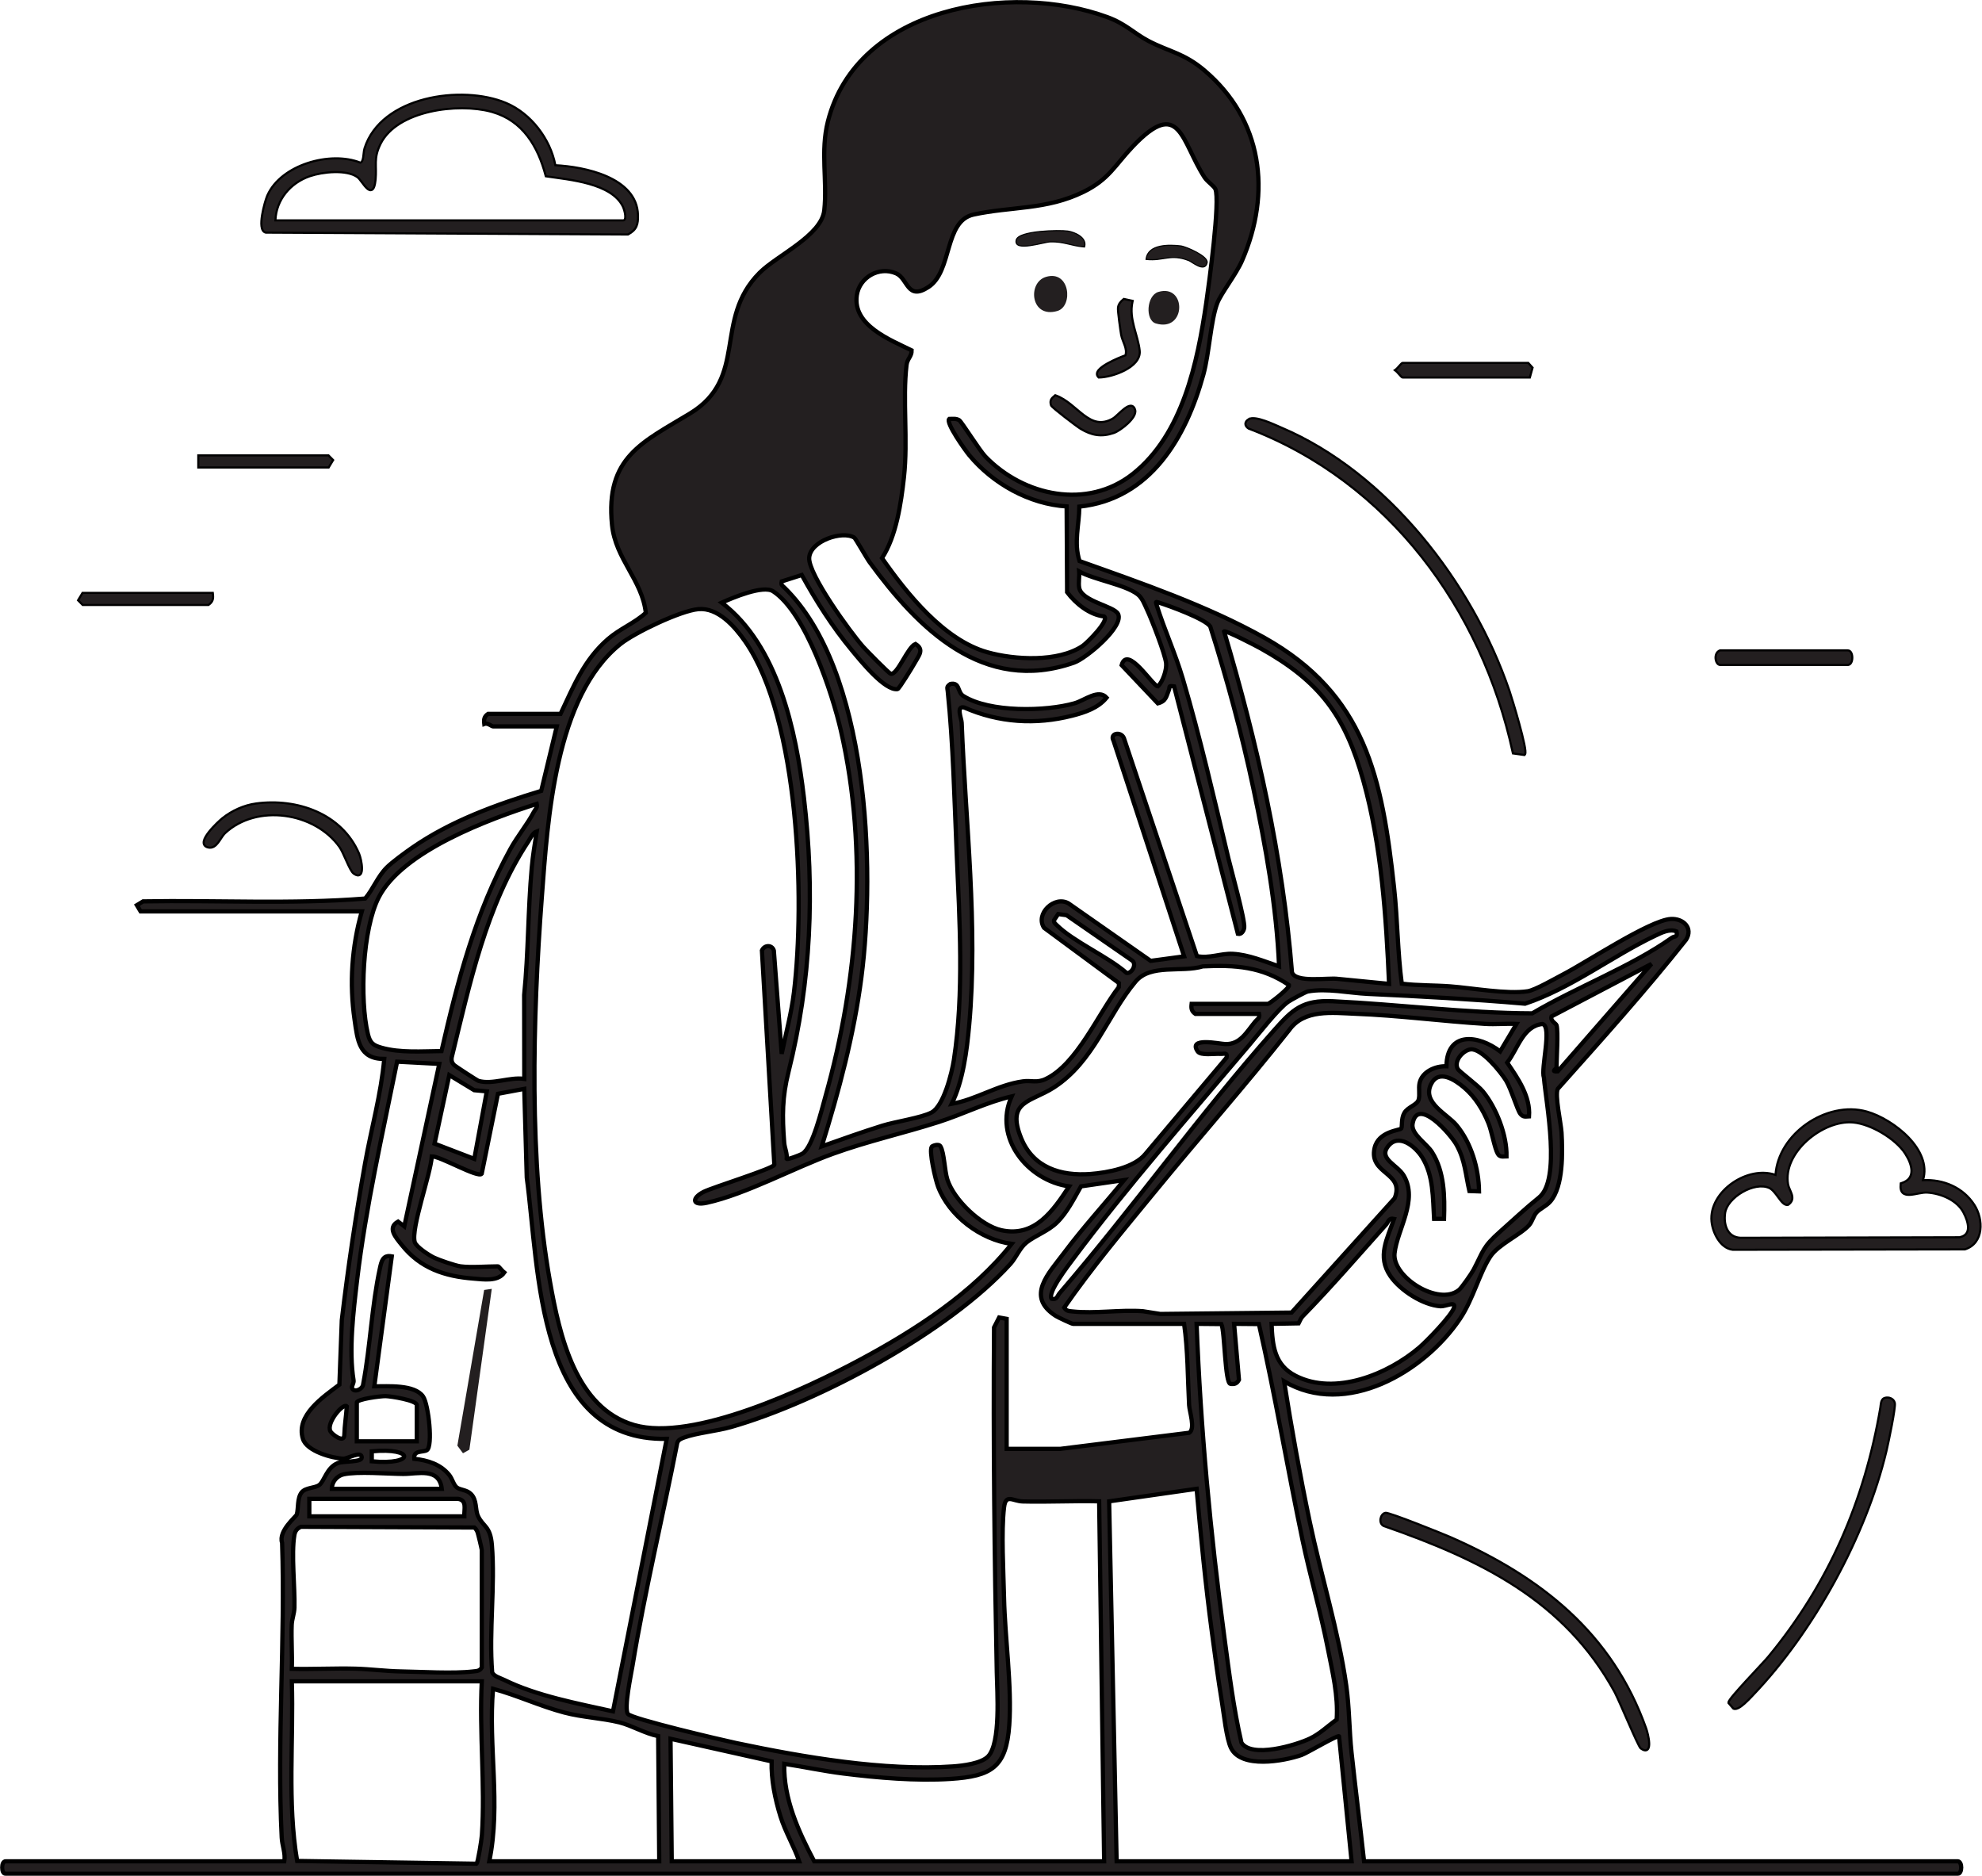<svg width="1871" height="1771" viewBox="0 0 1871 1771" fill="none" xmlns="http://www.w3.org/2000/svg">
<path d="M593.022 221.213C597.018 219.059 599.435 216.702 600.785 213.701C602.115 210.743 602.347 207.284 602.253 203.084C601.851 185.016 588.892 173.522 572.856 166.439C557.111 159.483 538.138 156.647 524.259 155.96C519.582 131.122 501.127 106.954 477.684 97.131C456.782 88.374 427.287 86.82 401.105 93.557C374.933 100.292 351.801 115.395 344.038 140.208H344.037C343.702 141.28 343.526 142.683 343.372 144.099C343.214 145.556 343.076 147.067 342.839 148.495C342.6 149.927 342.275 151.17 341.787 152.087C341.37 152.872 340.876 153.344 340.265 153.549C326.059 147.81 307.247 148.318 290.454 153.843C273.807 159.321 258.915 169.807 252.446 184.342L252.145 185.037C251.013 187.716 248.586 195.639 247.394 203.122C246.798 206.86 246.497 210.571 246.854 213.496C247.198 216.323 248.239 218.945 250.828 219.547L250.938 219.573L251.05 219.574L592.543 221.333L592.798 221.334L593.022 221.213ZM259.997 208.027C260.729 188.553 274.102 172.69 292.37 166.371H292.371C298.296 164.315 307.049 162.645 315.628 162.46C324.253 162.275 332.463 163.596 337.49 167.298V167.299C337.992 167.668 338.589 168.281 339.272 169.093C339.948 169.896 340.666 170.843 341.42 171.847C342.902 173.821 344.536 176.044 346.101 177.549C346.881 178.3 347.722 178.951 348.594 179.282C349.516 179.631 350.522 179.632 351.433 178.99C352.27 178.399 352.881 177.362 353.347 175.995C353.821 174.606 354.191 172.741 354.454 170.322L354.584 169.007C354.853 165.991 354.884 163.324 354.854 160.85C354.821 158.002 354.711 155.48 354.781 152.91C354.92 147.851 355.762 142.733 359.372 135.57C367.244 119.946 385.367 110.273 405.649 105.582C425.9 100.9 448.027 101.253 463.544 105.432L464.917 105.817C493.531 114.147 507.678 138.07 515.064 165.751L515.233 166.385L515.883 166.483C526.843 168.119 542.086 169.686 556.044 173.639C570.033 177.601 582.392 183.876 587.843 194.69L587.844 194.691C588.684 196.355 589.883 199.932 590.188 203.056C590.342 204.631 590.253 205.95 589.889 206.831C589.713 207.255 589.49 207.54 589.234 207.721C588.984 207.898 588.633 208.027 588.112 208.027H259.997Z" fill="#231F20" stroke="black" stroke-width="2"/>
<path d="M1635.8 1179.64L1854.64 1179.28H1854.79L1854.94 1179.24C1863.98 1176.38 1868.38 1169.17 1869.41 1161.09C1870.44 1153.05 1868.17 1144.06 1863.83 1137.32L1863.83 1137.31C1853.2 1120.78 1834.48 1112.87 1815.28 1113.95C1819.81 1099.55 1812.78 1085.23 1801.83 1073.73C1790.49 1061.83 1774.73 1052.67 1762.26 1049.16C1743.18 1043.78 1722.02 1049.15 1705.46 1060.76C1689.28 1072.11 1677.36 1089.52 1676.06 1108.94C1662.95 1104.36 1647.46 1108.19 1635.5 1116.48C1623.14 1125.04 1614.26 1138.56 1615.69 1152.99V1152.99C1616.21 1158.27 1618.24 1164.53 1621.58 1169.66C1624.91 1174.79 1629.66 1178.93 1635.69 1179.64L1635.75 1179.64H1635.8ZM1645.09 1168.32C1638.28 1168.65 1633.76 1165.89 1631.12 1161.58C1628.43 1157.22 1627.6 1151.15 1628.52 1144.84C1629.56 1137.67 1636.3 1130.17 1644.8 1125.24C1653.31 1120.3 1663.12 1118.2 1670.04 1121.26H1670.05C1671.61 1121.95 1673.12 1123.28 1674.62 1124.97C1676.11 1126.66 1677.52 1128.61 1678.91 1130.5C1680.27 1132.35 1681.65 1134.17 1683.03 1135.44C1684.38 1136.7 1685.99 1137.65 1687.79 1137.26L1687.98 1137.22L1688.15 1137.1C1690.17 1135.7 1691.31 1134.12 1691.76 1132.38C1692.2 1130.66 1691.94 1128.93 1691.44 1127.29C1690.94 1125.66 1690.16 1123.99 1689.48 1122.43C1688.79 1120.83 1688.19 1119.33 1687.94 1117.88C1685.34 1103.03 1693.36 1087.89 1705.78 1076.66C1718.21 1065.43 1734.79 1058.34 1748.87 1059.43L1749.65 1059.5C1757.82 1060.3 1767.58 1064.03 1776.51 1069.31C1785.73 1074.77 1793.91 1081.81 1798.46 1088.84V1088.84C1801.83 1094.05 1804.43 1100.02 1804.43 1105.17C1804.42 1107.72 1803.79 1110.04 1802.33 1111.99C1800.86 1113.93 1798.51 1115.6 1794.92 1116.73L1794.3 1116.92L1794.23 1117.57C1793.78 1121.59 1794.44 1124.34 1796.21 1126C1797.95 1127.63 1800.48 1127.93 1803.06 1127.78C1805.66 1127.63 1808.63 1127 1811.44 1126.47C1814.31 1125.93 1817.03 1125.5 1819.33 1125.65H1819.33C1832.29 1126.51 1847.38 1132.8 1853.53 1144.53L1853.53 1144.54C1855.88 1149 1857.9 1154.36 1857.81 1158.84C1857.76 1161.06 1857.2 1162.99 1855.97 1164.51C1854.76 1166.01 1852.82 1167.2 1849.79 1167.82L1645.13 1168.32H1645.11L1645.09 1168.32Z" fill="#231F20" stroke="black" stroke-width="2"/>
<path d="M1552.55 1652.07C1553.67 1652.25 1554.65 1651.98 1555.38 1651.25C1556.07 1650.57 1556.43 1649.61 1556.62 1648.61C1556.82 1647.59 1556.86 1646.41 1556.81 1645.18C1556.62 1640.29 1554.89 1633.92 1554.02 1631.48C1522.04 1541.3 1454.52 1488.39 1369.91 1451.11L1369.91 1451.11C1366.14 1449.45 1351.52 1443.5 1337.46 1438.05C1330.42 1435.33 1323.51 1432.72 1318.15 1430.84C1315.48 1429.9 1313.18 1429.14 1311.44 1428.63C1310.57 1428.38 1309.82 1428.18 1309.23 1428.06C1308.94 1428 1308.67 1427.96 1308.43 1427.93C1308.21 1427.91 1307.94 1427.9 1307.68 1427.96C1305.2 1428.49 1303.62 1431.06 1303.2 1433.5C1302.78 1435.99 1303.44 1438.96 1306.13 1440.34L1306.19 1440.37L1306.26 1440.4C1396.64 1471.9 1476.47 1510.12 1523.99 1596.8L1524.45 1597.67C1526.93 1602.51 1532.11 1614.48 1537.09 1625.81C1539.73 1631.84 1542.32 1637.67 1544.39 1642.1C1545.43 1644.31 1546.34 1646.19 1547.08 1647.57C1547.44 1648.26 1547.77 1648.84 1548.05 1649.29C1548.2 1649.51 1548.33 1649.71 1548.47 1649.88C1548.59 1650.03 1548.75 1650.21 1548.94 1650.35C1550.29 1651.31 1551.49 1651.89 1552.55 1652.07Z" fill="#231F20" stroke="black" stroke-width="2"/>
<path d="M1636.45 1612.77C1637.24 1613.12 1638.1 1613.12 1638.93 1612.94C1639.76 1612.77 1640.63 1612.4 1641.49 1611.93C1643.22 1610.98 1645.09 1609.53 1646.88 1607.95C1649.56 1605.59 1652.16 1602.87 1653.9 1601.01L1655.34 1599.48L1655.34 1599.48C1711.96 1540.29 1761.54 1450.1 1780.67 1370.14L1781.11 1368.26V1368.26C1781.91 1364.82 1784.07 1354.78 1785.9 1345.13C1786.81 1340.31 1787.64 1335.57 1788.17 1331.8C1788.44 1329.92 1788.63 1328.26 1788.73 1326.95C1788.78 1326.29 1788.8 1325.71 1788.79 1325.22C1788.78 1324.75 1788.74 1324.3 1788.64 1323.93L1788.64 1323.93C1788.06 1321.89 1786.59 1320.49 1784.86 1319.75C1783.15 1319.01 1781.15 1318.89 1779.37 1319.39H1779.37C1777.16 1320.01 1776.23 1321.84 1775.78 1323.58C1775.56 1324.45 1775.43 1325.36 1775.34 1326.19C1775.24 1327.05 1775.18 1327.77 1775.07 1328.39V1328.4C1760.08 1416.52 1726.12 1494.94 1669.1 1563.86C1666.52 1566.99 1657.2 1576.78 1648.48 1586.28C1644.14 1591.01 1639.96 1595.65 1636.87 1599.31C1635.33 1601.14 1634.06 1602.74 1633.17 1603.99C1632.72 1604.61 1632.36 1605.17 1632.11 1605.64C1631.98 1605.88 1631.87 1606.11 1631.79 1606.34C1631.72 1606.54 1631.65 1606.82 1631.68 1607.13L1631.7 1607.45L1631.92 1607.7L1636.1 1612.51L1636.25 1612.68L1636.45 1612.77Z" fill="#231F20" stroke="black" stroke-width="2"/>
<path d="M337.274 826.214C338.366 826.397 339.329 826.136 340.069 825.45C340.763 824.806 341.164 823.879 341.398 822.904C341.636 821.913 341.728 820.765 341.723 819.559C341.703 814.776 340.146 808.434 338.923 805.579V805.578C322.695 767.771 280.214 753.172 241.735 758.382H241.734C230.247 759.942 219.013 765.076 210.021 772.189L210.02 772.19C208.242 773.599 201.796 779.374 197.206 785.203C194.931 788.093 193.001 791.131 192.424 793.724C192.131 795.041 192.159 796.366 192.803 797.503C193.454 798.654 194.625 799.423 196.216 799.846L196.623 799.945C200.793 800.847 203.742 798.216 206.017 795.262C207.2 793.726 208.292 791.982 209.318 790.439C210.368 788.86 211.347 787.491 212.36 786.543H212.361C227.359 772.496 248.53 767.485 268.94 770.152C289.353 772.819 308.874 783.149 320.546 799.605V799.606C321.464 800.898 322.511 802.895 323.637 805.263C324.757 807.621 325.923 810.275 327.093 812.87C328.256 815.453 329.424 817.977 330.528 820.022C331.081 821.045 331.627 821.967 332.159 822.725C332.682 823.47 333.235 824.12 333.813 824.541L334.284 824.872C335.37 825.605 336.364 826.062 337.274 826.214Z" fill="#231F20" stroke="black" stroke-width="2"/>
<path d="M1744.24 627.653L1744.54 627.641C1746.02 627.514 1747.03 626.46 1747.63 625.258C1748.28 623.973 1748.57 622.333 1748.57 620.753C1748.57 619.173 1748.28 617.534 1747.63 616.249C1746.99 614.967 1745.88 613.854 1744.24 613.854H1623.72L1623.55 613.921C1620.2 615.217 1619.26 618.756 1619.51 621.635C1619.64 623.105 1620.08 624.542 1620.77 625.643C1621.46 626.723 1622.52 627.653 1623.91 627.653H1744.24Z" fill="#231F20" stroke="black" stroke-width="2"/>
<path d="M1444.17 356.32L1444.38 355.587L1446.6 347.547L1446.75 347.015L1446.38 346.608L1442.97 342.848L1442.67 342.52H1324.25C1323.96 342.52 1323.73 342.63 1323.62 342.691C1323.48 342.764 1323.35 342.853 1323.24 342.938C1323.02 343.11 1322.78 343.336 1322.54 343.579C1322.05 344.069 1321.46 344.724 1320.87 345.387C1320.28 346.061 1319.67 346.751 1319.12 347.344C1318.55 347.952 1318.1 348.393 1317.81 348.607L1316.71 349.413L1317.81 350.219C1318.1 350.433 1318.55 350.874 1319.12 351.484C1319.67 352.078 1320.27 352.77 1320.87 353.445C1321.46 354.11 1322.05 354.766 1322.54 355.258C1322.78 355.501 1323.02 355.728 1323.24 355.9C1323.35 355.985 1323.48 356.075 1323.61 356.148C1323.73 356.209 1323.96 356.32 1324.25 356.32H1444.17Z" fill="#231F20" stroke="black" stroke-width="2"/>
<path d="M310.263 441.254L310.554 440.769L314.083 434.902L314.483 434.237L313.938 433.684L310.408 430.111L310.115 429.813H187.187V441.254H310.263Z" fill="#231F20" stroke="black" stroke-width="2"/>
<path d="M196.757 571.027L197.015 570.848C198.97 569.49 200.155 568.059 200.733 566.298C201.296 564.582 201.239 562.673 200.977 560.469L200.873 559.586H77.907L77.616 560.072L74.086 565.938L73.686 566.604L74.231 567.157L77.76 570.73L78.054 571.027H196.757Z" fill="#231F20" stroke="black" stroke-width="2"/>
<mask id="path-10-outside-1_4_247" maskUnits="userSpaceOnUse" x="-0" y="-0.373" width="1854" height="1771" fill="black">
<rect fill="white" x="-0" y="-0.373" width="1854" height="1771"/>
<path d="M634.117 1756.83H754.449C749.403 1742.31 741.315 1729.16 736.724 1714.39C731.637 1698 727.877 1679.67 728.416 1662.52L632.967 1641.18L634.117 1756.83ZM622.32 1756.83L621.309 1638.68C608.992 1636.29 596.179 1628.58 584.719 1625.72C568.334 1621.67 550.144 1621.03 532.663 1616.44C509.798 1610.43 488.254 1600.16 465.443 1594C460.71 1648.28 473.05 1702.88 461.879 1756.83H622.32ZM454.801 1586.95H275.484C277.225 1643.35 271.09 1701.17 280.502 1756.53L449.878 1759.12C451.164 1758.15 454.638 1736.16 454.907 1732.16C458.075 1685.07 452.326 1634.4 454.801 1586.95ZM454.801 1573.96V1463.07C454.801 1462.19 451.338 1447.38 450.694 1445.95C449.988 1444.38 449.122 1442.91 447.772 1441.79L284.187 1441.11C280.515 1442.46 278.531 1445.12 277.883 1448.96C274.833 1467.03 278.48 1497.47 277.951 1517.46C277.802 1523.07 275.587 1528.12 275.376 1533.75C274.86 1547.5 275.979 1561.43 275.473 1575.16C295.507 1575.64 315.705 1574.52 335.758 1575.04C349.16 1575.39 364.626 1577.4 378.012 1577.61C397.983 1577.95 427.898 1579.86 446.661 1577.63C450.13 1577.22 452.701 1577.4 454.801 1573.96ZM768.604 1756.83H1042.3L1037.59 1417.06C1013.62 1416.48 989.487 1417.8 965.502 1417.19C955.983 1416.94 949.397 1409.5 947.809 1422.86C945.063 1445.82 947.29 1483.61 947.809 1508.02C948.622 1545.6 955.369 1591.56 952.743 1628.35C949.916 1668.19 935.944 1676.56 897.303 1679.07C864.893 1681.17 828.247 1677.98 796.007 1673.98C777.415 1671.67 758.805 1667.63 740.304 1664.81C739.61 1697.76 753.607 1728.42 768.604 1756.83ZM432.385 1414.71H291.999V1431.23H438.285C438.052 1424.14 441.05 1416.16 432.385 1414.71ZM1054.1 1756.83H1275.89L1264.07 1638.87C1262.75 1637.4 1233.84 1654.71 1228.66 1656.51C1211.51 1662.47 1171.8 1669.54 1162.11 1649.99C1157.71 1641.1 1155.36 1617.79 1153.51 1606.67C1149.93 1584.91 1146.94 1562.55 1144.03 1540.67C1138.02 1495.76 1133.57 1450.27 1129.6 1405.26L1047.02 1417.08L1054.1 1756.83ZM417.05 1405.27C414.579 1384.91 394.55 1391.3 380.595 1391.22C365.655 1391.11 337.351 1388.71 324.344 1391.6C318.121 1392.99 313.227 1398.74 313.234 1405.27H417.05ZM350.974 1379.31C391.78 1383.14 391.693 1366.04 350.974 1369.88V1379.31ZM327.38 1327.42C324.196 1323.79 307.639 1342.99 311.925 1351C313.387 1353.75 324.778 1362.67 325.03 1354.58C325.322 1345.2 326.778 1336.66 327.38 1327.42ZM393.455 1360.44V1326.23C393.455 1321.71 369.009 1317.86 363.971 1317.76C359.395 1317.68 336.828 1320.56 336.828 1323.87V1360.44H393.455ZM1152.99 1249.76L1129.58 1249.54C1133.35 1348.12 1142.6 1447.27 1155.82 1545.39C1160.29 1578.58 1164.39 1612.47 1171.93 1644.89C1181.4 1659.71 1223.1 1647.4 1236.67 1640.92C1246.06 1636.43 1253.44 1629.07 1261.8 1623.11C1263.37 1600.35 1257.85 1578.34 1253.51 1556.23C1246.72 1521.56 1236.65 1487.47 1229.41 1452.92C1215.25 1385.31 1203.73 1317.08 1188.4 1249.75L1164.98 1249.54L1169.58 1302.36C1167.72 1305.95 1165.4 1306.75 1161.49 1306.19C1156.29 1305.44 1156.24 1256.96 1152.99 1249.76ZM1315.99 1150.46C1310.81 1149.27 1310.74 1153.31 1308.45 1155.88C1282.49 1184.88 1256.94 1214.55 1229.74 1242.43C1227.89 1244.32 1227.11 1246.84 1225.9 1249.08L1200.37 1249.54C1201.21 1270.31 1203.06 1288.44 1223.21 1298.68C1260.42 1317.6 1310.16 1297.08 1339.64 1272C1346.83 1265.88 1370.15 1241.88 1372.59 1234.18C1374.64 1227.71 1364.45 1233.26 1359.96 1232.96C1343.35 1231.9 1321.98 1218.12 1312.59 1204.58C1299.64 1185.88 1309.59 1169.23 1315.99 1150.46ZM950.276 1244.83V1367.52H1001.02L1122.68 1352.34C1128.58 1348.5 1122.83 1332.3 1122.51 1326.24C1121.15 1300.71 1121.4 1274.72 1117.79 1249.55H1012.81C1011.8 1249.55 998.738 1243.43 996.667 1242.1C967.796 1223.6 990.012 1201.92 1004.61 1182.36C1022.25 1158.75 1042.48 1136.67 1061.17 1113.87L1020.44 1119.79C1013.86 1131.3 1007.27 1144.72 997.564 1154.1C989.225 1162.15 977.036 1166.36 969.037 1172.75C962.556 1177.92 959.355 1186.88 953.863 1192.96C895.689 1257.19 773.389 1323.12 690.195 1346.91C676.656 1350.79 657.487 1352.51 645.861 1356.84C643.046 1357.9 640.289 1358.83 639.299 1362.08C625.568 1432.14 608.713 1501.85 597.077 1572.32C595.638 1581.04 588.898 1612.24 592.711 1617.74C595.92 1622.36 682.504 1642.58 694.996 1645.22C758.183 1658.56 835.256 1671.76 899.66 1667.27C908.95 1666.63 926.311 1664.51 932.72 1657.87C944.823 1645.31 941.329 1597.19 940.955 1578.58C938.77 1470.38 937.542 1361.54 938.369 1252.96L943.184 1243.54L950.276 1244.83ZM459.528 1030.12L447.639 1029.02L424.117 1014.75L410.209 1079.43L447.712 1093.83L459.528 1030.12ZM434.745 1195.28C444.799 1196.6 459.379 1195.28 470.137 1195.28C470.867 1195.28 474.486 1200.08 476.001 1201.18C470.007 1209.82 456.412 1207.58 446.798 1206.82C419.424 1204.67 396.742 1196.96 379.337 1175.19C373.639 1168.06 365.23 1158.92 375.759 1153.03L381.636 1157.52L414.689 1004.19L374.867 1002.08C361.108 1070.38 345.267 1139.16 337.074 1208.5C333.559 1238.24 329.16 1274.44 333.78 1302.92C334.169 1305.32 332.008 1308.2 332.254 1309.59C333.255 1315.24 342.591 1311.55 342.852 1306.39C349.657 1270.5 350.857 1232.67 358.643 1197.04C360.108 1190.34 361.445 1184.23 369.851 1185.84L353.352 1308.52C365.98 1308.6 391.192 1306.58 399.306 1318.01C404.616 1325.51 408.786 1365.27 402.974 1368.78C399.157 1371.08 390.029 1368.51 391.101 1376.95C403.663 1378.26 416.058 1382.1 424.143 1392.28C426.997 1395.87 428.268 1401.75 431.285 1404.02C434.527 1406.44 440.368 1406.14 444.307 1409.87C450.616 1415.82 448.3 1424.9 451.325 1431.16C456.25 1441.36 462.847 1440.16 464.338 1458.25C467.516 1496.79 461.473 1539.35 464.587 1578.34C465.853 1582.2 472.456 1583.9 476.106 1585.69C506.518 1600.67 545.635 1608 578.639 1615.29L629.39 1358.1C506.076 1360.72 509.117 1198.46 497.26 1111.54L494.892 1027.76L470.068 1032.4L454.725 1107.91C451.295 1112.2 415.543 1091.22 407.631 1091.46C406.596 1108.11 387.684 1159.71 391.516 1172.39C392.9 1176.98 405.24 1184.96 409.865 1187.12C414.863 1189.47 429.857 1194.63 434.745 1195.28ZM1353.75 1150.46C1352.59 1130.7 1353.29 1109.47 1342.41 1092.19C1335.95 1081.94 1320.14 1069.11 1310.19 1082.11C1301.2 1093.84 1319.11 1099.43 1325.1 1109.5C1339.04 1132.91 1318.91 1160.51 1316.46 1182.96C1314.03 1205.16 1357.92 1233.19 1377.22 1217.58C1379.9 1215.42 1389.16 1202.06 1391.08 1198.42C1400.64 1180.27 1399.39 1177.26 1416.31 1162.28C1428.77 1151.26 1440.37 1140.24 1452.77 1130.32C1473.77 1113.5 1459.63 1042.35 1457.45 1017.24C1454.32 1008.47 1465.36 968.963 1456.15 966.511C1437.61 968.39 1432.79 990.297 1422.78 1002.99C1432.96 1017.9 1444.79 1034.9 1443.4 1053.71C1439.64 1053.91 1437.84 1054.55 1435.19 1051.3C1432.41 1047.9 1426.47 1027.71 1421.72 1019.95C1416.62 1011.66 1398.56 989.378 1388.33 990.47C1381.44 991.203 1371.97 1001.27 1376.09 1008.94C1377.37 1011.32 1395.11 1024.36 1399.79 1030.08C1412.51 1045.63 1422.6 1071.35 1422.16 1091.46C1418.96 1091.5 1415.88 1092.46 1413.93 1089.08C1410.8 1083.66 1408.26 1067.92 1405.1 1060.16C1399.96 1047.51 1392.57 1035.44 1382.11 1026.54C1373.35 1019.11 1357.81 1008.76 1350.74 1023.68C1342.54 1040.98 1366.22 1051.51 1374.93 1062.02C1388.86 1078.79 1396 1102.96 1396.2 1124.51L1387.09 1124.19C1383.52 1108.71 1382.99 1095.11 1375.05 1080.78C1369.2 1070.2 1337.91 1034.75 1333.48 1060.74C1331.82 1070.36 1346.65 1079.23 1351.84 1087.47C1363.58 1106.08 1363.86 1129.15 1363.16 1150.46H1353.75ZM1431.59 966.43C1421.83 965.977 1411.87 967.03 1402.1 966.43C1361.37 963.924 1320.28 958.418 1279.52 956.87C1257.7 956.044 1231.06 952.35 1216.94 972.35C1175.7 1024.48 1131.63 1074.32 1089.53 1125.71C1060.47 1161.19 1030.7 1196.59 1004.59 1234.23C1006.86 1237.7 1009.11 1237.47 1012.68 1237.86C1033.3 1240.1 1057.89 1236.06 1078.98 1237.64L1095.27 1240.22L1219.23 1238.91L1316.55 1130.98C1326.37 1106.39 1292.05 1108.67 1297.57 1083.7C1301.13 1067.63 1321.65 1066.92 1322.77 1065.2C1323.97 1063.35 1322.46 1056.02 1325.71 1050.43C1328.97 1044.8 1337.75 1042.99 1339.18 1037.96C1340.52 1033.28 1338.96 1027.51 1340.05 1022.32C1342.37 1011.44 1355.1 1005.99 1365.43 1006.42C1365.87 973.231 1395.46 976.577 1416.15 992.364L1431.59 966.43ZM1124.88 947.537H1196.85C1198.49 947.537 1217.53 932.577 1216.88 929.871C1191.38 912.364 1165.8 910.67 1135.49 912.138C1115.54 918.23 1086.3 909.43 1071.97 926.483C1045.24 958.31 1032.76 1001.86 994.927 1026.4C973.317 1040.43 949.609 1038.86 963.956 1074.24C975.276 1102.16 1001.4 1110.16 1029.42 1108.08C1045.61 1106.87 1070.85 1102.16 1081.27 1089.15L1157.89 998.244C1158.88 992.911 1155.58 994.964 1152.05 994.724C1146.51 994.349 1133.46 996.524 1130.66 992.483C1121.02 978.523 1151.15 985.296 1156.69 985.47C1170.93 985.911 1176.72 974.03 1185.06 964.07C1187.05 961.697 1189.55 961.016 1188.58 956.978H1128.42C1124.75 954.43 1124.36 951.897 1124.88 947.537ZM1469.35 967.591C1471.17 973.804 1469.35 998.803 1469.35 1007.71C1469.35 1008.68 1463.28 1011.83 1470.51 1011.23L1559.03 909.804L1464.64 959.377C1463.19 963.537 1468.94 966.163 1469.35 967.591ZM1582.59 879.13C1576.02 876.399 1568.3 880.428 1562.1 883.391C1521.39 902.857 1483.05 932.87 1439.68 947.364C1390.12 943.07 1340.91 940.404 1291.2 938.111C1273.45 937.284 1252.59 932.577 1234.67 935.804C1232.42 936.218 1218.62 943.791 1216.08 945.551C1206.5 952.271 1187.88 976.23 1179.18 986.51C1124.85 1050.71 1062.81 1121.5 1013 1188.39C1008.84 1193.95 988.203 1220.63 992.759 1225.95C997.84 1227.1 998.02 1223.2 1000.31 1220.54C1069.75 1139.92 1132.1 1051.95 1202.79 972.35C1220.07 952.87 1229.47 943.683 1258.29 945.057C1320.82 948.043 1383.49 956.271 1446.43 956.471C1487.15 932.204 1540.03 912.31 1578.15 885.183C1580.94 883.193 1583.96 885.19 1582.59 879.13ZM998.903 862.762L995.024 868.54C994.706 870.845 996.114 871.778 997.523 873.164C1013.68 889.097 1045.46 902.578 1063.42 918.283C1068.12 919.51 1073.97 909.791 1068.21 906.284L1006.84 863.838L998.903 862.762ZM494.921 1018.34L494.803 939.177C498.831 899.284 498.356 859.063 501.968 818.933C502.96 807.888 504.926 795.724 506.69 784.734C502.791 786.142 500.854 791.057 498.656 794.385C458.967 854.34 443.199 929.283 426.342 998.363C426.04 1001.32 426.647 1003.31 428.816 1005.39C429.801 1006.34 450.411 1019.84 451.72 1020.22C464.752 1024.06 481.411 1016.32 494.921 1018.34ZM506.698 758.791C462.002 773.012 380.131 803.193 357.631 846.829C342.083 876.98 339.457 943.457 347.294 976.003C349.32 984.417 352.26 986.682 360.297 988.95C377.94 993.95 398.558 992.204 416.766 992.096C431.928 925.897 448.909 860.974 481.878 801.205C488.389 789.387 497.884 777.941 503.86 766.55C505.246 763.913 507.561 762.395 506.698 758.791ZM1311.27 928.67C1308.5 865.039 1304.15 798.568 1287.02 737.032C1269.9 675.578 1245.97 643.243 1190.18 612.081C1186.22 609.859 1156.88 594.616 1155.55 595.997C1186.76 700.872 1210.96 808.191 1219.62 917.684C1222.76 927.99 1253.69 922.657 1262.91 923.937L1311.27 928.67ZM737.91 994.71C741.842 975.55 747.125 956.15 749.479 936.671C760.011 849.566 754.529 679.278 703.539 605.606C693.655 591.316 677.767 573.243 659.153 574.955C642.412 576.488 599.323 597.032 585.79 607.815C523.878 657.146 516.984 773.923 511.442 847.278C502.834 961.27 499.102 1096.88 519.216 1209.91C528.081 1259.72 543.242 1329.12 598.746 1345.08C654.18 1361.02 760.843 1310.71 811.13 1283.82C863.309 1255.9 918.17 1220.62 954.997 1174.07C925.825 1170.27 895.754 1147.56 885.429 1119.75C883.163 1113.64 876.601 1086.12 879.681 1082.23C880.163 1081.62 886.008 1079.1 887.78 1081.99C891.318 1087.75 891.627 1104.75 894.296 1113.24C900.241 1132.14 925.851 1156.96 945.423 1161.2C976.942 1168.02 994.168 1142.8 1009.26 1119.8C970.263 1114.51 937.276 1073.72 954.997 1034.86C931.353 1040.35 909.28 1051.63 886.035 1059.07C852.891 1069.68 819.378 1077.06 786.249 1089.06C749.491 1102.36 704.011 1127.2 667.285 1135.26C652.964 1138.39 652.987 1130.68 664.13 1125.02C672.641 1120.68 730.133 1102.96 730.97 1099.4L719.244 897.137C721.512 891.817 728.752 891.524 730.5 897.164L737.91 994.71ZM742.663 1093.83C743.394 1094.76 755.531 1090.18 757.679 1088.79C767.274 1082.64 775.72 1047.26 779.223 1034.84C810.408 924.257 819.672 802.586 793.844 689.896C785.742 654.551 760.631 578.227 729.809 558.111C720.419 551.981 691.723 564.159 681.315 568.839C734.404 609.223 751.502 689.702 758.93 753.13C769.198 840.803 765.793 926.084 744.347 1011.76C738.401 1035.52 738.318 1053.3 740.284 1078.5C740.687 1083.64 743.236 1088.52 742.663 1093.83ZM1018.73 539.362C1019.12 544.277 1017.92 549.91 1018.73 554.673C1020.95 567.693 1051.58 571.932 1055.44 579.47C1061.46 591.22 1025.41 621.415 1013.94 625.432C928.267 655.545 866.479 592.987 820.934 530.677C818.065 526.756 807.608 508.172 806.418 507.441C795.2 500.565 764.807 510.533 763.868 526.549C762.958 542.04 802.762 596.825 814.568 610.19C817.692 613.724 839.058 635.553 840.854 635.953C847.285 637.375 856.662 610.853 864.163 607.815C872.819 613.186 867.396 618.571 863.398 625.902C861.513 629.34 848.782 650.16 847.338 650.409C835.301 652.438 811.842 623.058 804.035 613.642C785.832 591.689 770.614 567.679 756.859 542.744L737.932 548.806C737.108 552.423 738.434 552.589 740.441 554.549C819.996 632.143 826.671 818.422 813.166 922.497C806.131 976.724 791.917 1030.02 775.702 1082.03C794.623 1075.32 813.677 1068.52 832.859 1062.52C845.06 1058.71 869.756 1055.12 879.369 1050.04C890.845 1043.99 898.566 1012.76 900.467 1000.36C910.125 937.31 905.823 868.188 903.084 804.809C900.934 755.118 899.809 701.921 894.663 652.59C894.283 648.945 893.331 648.227 897.213 645.549C906.476 643.837 903.455 653.184 909.392 656.925C934.12 672.527 987.099 671.657 1014.52 663.76C1023.7 661.109 1037.04 649.994 1044.62 658.513C1036.68 668.316 1024.02 672.499 1012.13 675.537C977.703 684.318 942.904 682.164 910.242 667.805C902.186 665.927 907.678 678.16 907.829 682.095C911.417 776.008 923.397 874.107 914.901 967.603C912.71 991.723 909.135 1020.4 898.374 1041.9C921.56 1037.88 941.41 1024.02 965.61 1020.67C973.489 1019.58 978.663 1022.43 987.016 1018.5C1016.58 1004.55 1036.66 956.79 1056.15 931.684L1056.26 927.897L985.552 875.709C977.023 862.42 995.438 845.113 1008.62 852.65L1086.23 906.937L1117.81 902.683L1051.16 699.146C1047.3 692.132 1058 689.979 1060.91 696.523L1129.89 902.43C1141.46 904.924 1152.52 899.684 1163.77 900.297C1178.8 901.124 1193.44 907.363 1207.45 912.138C1205.08 855.997 1194.78 799.093 1183.15 744.156C1172.23 692.602 1158.4 641.572 1142.48 591.358C1137.85 584.206 1103.88 571.89 1094.2 568.839C1090.79 567.762 1090.83 567.748 1091.89 571.158C1099.15 594.354 1109.51 616.734 1116.62 640.813C1132.76 695.336 1146.37 754.649 1159.61 810.166C1162.37 821.708 1175.42 868.362 1174.55 875.539C1174.18 878.656 1171.96 882.192 1168.56 881.466L1108.35 647.882C1102.27 647.012 1104.68 648.31 1103.45 651.237C1100.93 657.215 1100.96 661.827 1092.98 663.884L1058.82 627.807C1064.24 608.188 1088.38 647.882 1093.02 647.854C1097.69 643.547 1101.43 632.212 1100.81 626.026C1099.97 617.576 1087.13 584.579 1082.83 575.508C1080.49 570.551 1078.29 564.255 1073.85 560.9C1061.63 551.622 1033.03 547.328 1018.73 539.362ZM896.024 395.441C899.262 395.399 902.465 394.82 905.468 396.601C907.674 397.899 924.6 425.112 930.167 430.883C966.263 468.313 1026.49 481.249 1069.4 447.299C1116.51 410.021 1130.47 341.995 1138.75 285.443C1141.26 268.351 1152.05 188.838 1147.27 178.373C1145.99 175.542 1139.75 171.524 1137.05 167.369C1114.98 133.28 1114.04 91.335 1069.39 138.209C1052.54 155.882 1046.88 169.371 1022.69 181.175C987.596 198.296 954.489 194.789 918.993 202.52C891.072 208.609 899.167 256.09 876.482 270.905C856.177 284.145 857.397 262.994 845.866 258.009C829.745 251.051 811.232 261.889 808.81 278.788C804.754 307.078 840.361 320.761 860.587 330.702C860.752 336.335 856.472 338.557 855.767 344.563C851.911 377.409 857.245 415.267 853.301 450.64C850.54 475.409 846.119 505.922 832.624 526.784C855.973 560.141 890.847 603.963 931.866 615.574C957.769 622.906 998.765 625.143 1021.86 609.762C1026.1 606.945 1047.61 585.421 1042.3 581.845C1028.53 580.299 1015.55 569.833 1007.35 558.967L1006.9 478.019C971.755 475.865 937.263 456.535 914.935 429.599C911.299 425.208 892.465 398.962 896.024 395.441ZM529.123 673.839C541.602 647.482 551.326 622.713 573.999 603.107C585.257 593.373 599.242 588.016 609.644 578.421C606.144 547.356 580.991 527.723 577.745 495.457C571.307 431.421 606.599 417.463 651.358 390.263C706.804 356.561 672.947 301.984 716.897 257.609C733.296 241.041 775.527 222.471 778.113 198.489C781.109 170.696 774.302 143.124 781.538 114.613C809.024 6.3 953.956 -17.337 1045.27 16.144C1063.01 22.661 1070.2 31.318 1084.1 38.635C1103.31 48.742 1117.54 50.039 1136.72 66.249C1191.91 112.901 1200.51 181.603 1172.49 246.039C1166.82 259.073 1152.6 276.924 1149.06 286.299C1142.91 302.591 1141.51 333.504 1136 353.483C1119.7 412.782 1086 471.115 1018.9 478.198C1018.72 495.898 1013.44 511.969 1019.06 529.559C1077.02 550.2 1139.61 571.725 1193.36 601.823C1289.3 655.545 1304.71 734.091 1316.01 837.807C1319.31 868.042 1319.29 898.55 1323.26 928.457C1338.37 930.324 1354.01 929.871 1369.09 931.017C1389.65 932.577 1422.64 938.59 1442.1 935.63C1449.21 934.538 1467.98 923.616 1475.68 919.644C1497.67 908.27 1557.05 868.805 1577.02 867.425C1588.97 866.599 1598.58 875.923 1591.66 886.964C1553.27 935.443 1511.71 981.603 1470.53 1027.78C1467.57 1033.59 1473.59 1060.27 1474.09 1069.04C1475.12 1087.36 1475.84 1119.88 1463.53 1134C1459.49 1138.66 1453.68 1140.82 1450.41 1144.48C1447.33 1147.95 1446.56 1152.94 1443.46 1156.42C1435.48 1165.39 1414.41 1174.66 1406.93 1185.94C1396.65 1201.43 1390.78 1226.06 1378.34 1244.64C1344.58 1295.08 1270.44 1338.38 1212.19 1303.82C1219.19 1348.15 1227.2 1392.55 1236.42 1436.47C1247.05 1487.06 1263.66 1540.02 1270.85 1590.8C1273.82 1611.87 1273.6 1633.12 1275.86 1654.22C1279.54 1688.4 1283.93 1722.66 1287.67 1756.83H1848.04C1852.49 1756.83 1852.49 1768.63 1848.04 1768.63H5.329C0.89 1768.63 0.89 1756.83 5.329 1756.83H268.405C269.624 1749.11 266.315 1742 265.938 1734.52C261.34 1643.25 269.377 1547.95 266.309 1456.26C262.525 1445.03 279.59 1431.48 280.17 1429.48C281.826 1423.79 280.397 1414.07 284.741 1408.63C288.514 1403.9 297.174 1404.75 301.371 1401.67C306.195 1398.12 308.248 1385.48 318.562 1381.11C323.901 1378.84 341.457 1380.46 341.511 1375.78C341.59 1368.83 327.804 1377.01 324.151 1376.84C313.202 1376.28 289.648 1369.78 285.985 1358.22C278.924 1335.95 305.058 1318.54 320.386 1306.94L322.661 1245.99C328.511 1196.46 335.863 1147.16 344.618 1098.07C350.473 1065.24 359.79 1032.63 362.721 999.51C338.88 999.67 337.488 981.671 334.721 962.63C329.73 928.311 332.055 893.511 341.547 860.24H132.738L129.208 854.369L135.086 850.79C204.951 849.555 275.168 853.664 344.748 848.104C352.344 839.024 356.518 827.383 365.036 818.85C370.21 813.659 382.506 804.712 388.919 800.252C425.432 774.917 468.587 759.274 510.915 746.489L525.583 685.643H465.418C464.236 685.643 460.192 682.026 457.152 683.269C456.635 678.919 457.048 676.379 460.699 673.839H529.123Z"/>
</mask>
<path d="M634.117 1756.83H754.449C749.403 1742.31 741.315 1729.16 736.724 1714.39C731.637 1698 727.877 1679.67 728.416 1662.52L632.967 1641.18L634.117 1756.83ZM622.32 1756.83L621.309 1638.68C608.992 1636.29 596.179 1628.58 584.719 1625.72C568.334 1621.67 550.144 1621.03 532.663 1616.44C509.798 1610.43 488.254 1600.16 465.443 1594C460.71 1648.28 473.05 1702.88 461.879 1756.83H622.32ZM454.801 1586.95H275.484C277.225 1643.35 271.09 1701.17 280.502 1756.53L449.878 1759.12C451.164 1758.15 454.638 1736.16 454.907 1732.16C458.075 1685.07 452.326 1634.4 454.801 1586.95ZM454.801 1573.96V1463.07C454.801 1462.19 451.338 1447.38 450.694 1445.95C449.988 1444.38 449.122 1442.91 447.772 1441.79L284.187 1441.11C280.515 1442.46 278.531 1445.12 277.883 1448.96C274.833 1467.03 278.48 1497.47 277.951 1517.46C277.802 1523.07 275.587 1528.12 275.376 1533.75C274.86 1547.5 275.979 1561.43 275.473 1575.16C295.507 1575.64 315.705 1574.52 335.758 1575.04C349.16 1575.39 364.626 1577.4 378.012 1577.61C397.983 1577.95 427.898 1579.86 446.661 1577.63C450.13 1577.22 452.701 1577.4 454.801 1573.96ZM768.604 1756.83H1042.3L1037.59 1417.06C1013.62 1416.48 989.487 1417.8 965.502 1417.19C955.983 1416.94 949.397 1409.5 947.809 1422.86C945.063 1445.82 947.29 1483.61 947.809 1508.02C948.622 1545.6 955.369 1591.56 952.743 1628.35C949.916 1668.19 935.944 1676.56 897.303 1679.07C864.893 1681.17 828.247 1677.98 796.007 1673.98C777.415 1671.67 758.805 1667.63 740.304 1664.81C739.61 1697.76 753.607 1728.42 768.604 1756.83ZM432.385 1414.71H291.999V1431.23H438.285C438.052 1424.14 441.05 1416.16 432.385 1414.71ZM1054.1 1756.83H1275.89L1264.07 1638.87C1262.75 1637.4 1233.84 1654.71 1228.66 1656.51C1211.51 1662.47 1171.8 1669.54 1162.11 1649.99C1157.71 1641.1 1155.36 1617.79 1153.51 1606.67C1149.93 1584.91 1146.94 1562.55 1144.03 1540.67C1138.02 1495.76 1133.57 1450.27 1129.6 1405.26L1047.02 1417.08L1054.1 1756.83ZM417.05 1405.27C414.579 1384.91 394.55 1391.3 380.595 1391.22C365.655 1391.11 337.351 1388.71 324.344 1391.6C318.121 1392.99 313.227 1398.74 313.234 1405.27H417.05ZM350.974 1379.31C391.78 1383.14 391.693 1366.04 350.974 1369.88V1379.31ZM327.38 1327.42C324.196 1323.79 307.639 1342.99 311.925 1351C313.387 1353.75 324.778 1362.67 325.03 1354.58C325.322 1345.2 326.778 1336.66 327.38 1327.42ZM393.455 1360.44V1326.23C393.455 1321.71 369.009 1317.86 363.971 1317.76C359.395 1317.68 336.828 1320.56 336.828 1323.87V1360.44H393.455ZM1152.99 1249.76L1129.58 1249.54C1133.35 1348.12 1142.6 1447.27 1155.82 1545.39C1160.29 1578.58 1164.39 1612.47 1171.93 1644.89C1181.4 1659.71 1223.1 1647.4 1236.67 1640.92C1246.06 1636.43 1253.44 1629.07 1261.8 1623.11C1263.37 1600.35 1257.85 1578.34 1253.51 1556.23C1246.72 1521.56 1236.65 1487.47 1229.41 1452.92C1215.25 1385.31 1203.73 1317.08 1188.4 1249.75L1164.98 1249.54L1169.58 1302.36C1167.72 1305.95 1165.4 1306.75 1161.49 1306.19C1156.29 1305.44 1156.24 1256.96 1152.99 1249.76ZM1315.99 1150.46C1310.81 1149.27 1310.74 1153.31 1308.45 1155.88C1282.49 1184.88 1256.94 1214.55 1229.74 1242.43C1227.89 1244.32 1227.11 1246.84 1225.9 1249.08L1200.37 1249.54C1201.21 1270.31 1203.06 1288.44 1223.21 1298.68C1260.42 1317.6 1310.16 1297.08 1339.64 1272C1346.83 1265.88 1370.15 1241.88 1372.59 1234.18C1374.64 1227.71 1364.45 1233.26 1359.96 1232.96C1343.35 1231.9 1321.98 1218.12 1312.59 1204.58C1299.64 1185.88 1309.59 1169.23 1315.99 1150.46ZM950.276 1244.83V1367.52H1001.02L1122.68 1352.34C1128.58 1348.5 1122.83 1332.3 1122.51 1326.24C1121.15 1300.71 1121.4 1274.72 1117.79 1249.55H1012.81C1011.8 1249.55 998.738 1243.43 996.667 1242.1C967.796 1223.6 990.012 1201.92 1004.61 1182.36C1022.25 1158.75 1042.48 1136.67 1061.17 1113.87L1020.44 1119.79C1013.86 1131.3 1007.27 1144.72 997.564 1154.1C989.225 1162.15 977.036 1166.36 969.037 1172.75C962.556 1177.92 959.355 1186.88 953.863 1192.96C895.689 1257.19 773.389 1323.12 690.195 1346.91C676.656 1350.79 657.487 1352.51 645.861 1356.84C643.046 1357.9 640.289 1358.83 639.299 1362.08C625.568 1432.14 608.713 1501.85 597.077 1572.32C595.638 1581.04 588.898 1612.24 592.711 1617.74C595.92 1622.36 682.504 1642.58 694.996 1645.22C758.183 1658.56 835.256 1671.76 899.66 1667.27C908.95 1666.63 926.311 1664.51 932.72 1657.87C944.823 1645.31 941.329 1597.19 940.955 1578.58C938.77 1470.38 937.542 1361.54 938.369 1252.96L943.184 1243.54L950.276 1244.83ZM459.528 1030.12L447.639 1029.02L424.117 1014.75L410.209 1079.43L447.712 1093.83L459.528 1030.12ZM434.745 1195.28C444.799 1196.6 459.379 1195.28 470.137 1195.28C470.867 1195.28 474.486 1200.08 476.001 1201.18C470.007 1209.82 456.412 1207.58 446.798 1206.82C419.424 1204.67 396.742 1196.96 379.337 1175.19C373.639 1168.06 365.23 1158.92 375.759 1153.03L381.636 1157.52L414.689 1004.19L374.867 1002.08C361.108 1070.38 345.267 1139.16 337.074 1208.5C333.559 1238.24 329.16 1274.44 333.78 1302.92C334.169 1305.32 332.008 1308.2 332.254 1309.59C333.255 1315.24 342.591 1311.55 342.852 1306.39C349.657 1270.5 350.857 1232.67 358.643 1197.04C360.108 1190.34 361.445 1184.23 369.851 1185.84L353.352 1308.52C365.98 1308.6 391.192 1306.58 399.306 1318.01C404.616 1325.51 408.786 1365.27 402.974 1368.78C399.157 1371.08 390.029 1368.51 391.101 1376.95C403.663 1378.26 416.058 1382.1 424.143 1392.28C426.997 1395.87 428.268 1401.75 431.285 1404.02C434.527 1406.44 440.368 1406.14 444.307 1409.87C450.616 1415.82 448.3 1424.9 451.325 1431.16C456.25 1441.36 462.847 1440.16 464.338 1458.25C467.516 1496.79 461.473 1539.35 464.587 1578.34C465.853 1582.2 472.456 1583.9 476.106 1585.69C506.518 1600.67 545.635 1608 578.639 1615.29L629.39 1358.1C506.076 1360.72 509.117 1198.46 497.26 1111.54L494.892 1027.76L470.068 1032.4L454.725 1107.91C451.295 1112.2 415.543 1091.22 407.631 1091.46C406.596 1108.11 387.684 1159.71 391.516 1172.39C392.9 1176.98 405.24 1184.96 409.865 1187.12C414.863 1189.47 429.857 1194.63 434.745 1195.28ZM1353.75 1150.46C1352.59 1130.7 1353.29 1109.47 1342.41 1092.19C1335.95 1081.94 1320.14 1069.11 1310.19 1082.11C1301.2 1093.84 1319.11 1099.43 1325.1 1109.5C1339.04 1132.91 1318.91 1160.51 1316.46 1182.96C1314.03 1205.16 1357.92 1233.19 1377.22 1217.58C1379.9 1215.42 1389.16 1202.06 1391.08 1198.42C1400.64 1180.27 1399.39 1177.26 1416.31 1162.28C1428.77 1151.26 1440.37 1140.24 1452.77 1130.32C1473.77 1113.5 1459.63 1042.35 1457.45 1017.24C1454.32 1008.47 1465.36 968.963 1456.15 966.511C1437.61 968.39 1432.79 990.297 1422.78 1002.99C1432.96 1017.9 1444.79 1034.9 1443.4 1053.71C1439.64 1053.91 1437.84 1054.55 1435.19 1051.3C1432.41 1047.9 1426.47 1027.71 1421.72 1019.95C1416.62 1011.66 1398.56 989.378 1388.33 990.47C1381.44 991.203 1371.97 1001.27 1376.09 1008.94C1377.37 1011.32 1395.11 1024.36 1399.79 1030.08C1412.51 1045.63 1422.6 1071.35 1422.16 1091.46C1418.96 1091.5 1415.88 1092.46 1413.93 1089.08C1410.8 1083.66 1408.26 1067.92 1405.1 1060.16C1399.96 1047.51 1392.57 1035.44 1382.11 1026.54C1373.35 1019.11 1357.81 1008.76 1350.74 1023.68C1342.54 1040.98 1366.22 1051.51 1374.93 1062.02C1388.86 1078.79 1396 1102.96 1396.2 1124.51L1387.09 1124.19C1383.52 1108.71 1382.99 1095.11 1375.05 1080.78C1369.2 1070.2 1337.91 1034.75 1333.48 1060.74C1331.82 1070.36 1346.65 1079.23 1351.84 1087.47C1363.58 1106.08 1363.86 1129.15 1363.16 1150.46H1353.75ZM1431.59 966.43C1421.83 965.977 1411.87 967.03 1402.1 966.43C1361.37 963.924 1320.28 958.418 1279.52 956.87C1257.7 956.044 1231.06 952.35 1216.94 972.35C1175.7 1024.48 1131.63 1074.32 1089.53 1125.71C1060.47 1161.19 1030.7 1196.59 1004.59 1234.23C1006.86 1237.7 1009.11 1237.47 1012.68 1237.86C1033.3 1240.1 1057.89 1236.06 1078.98 1237.64L1095.27 1240.22L1219.23 1238.91L1316.55 1130.98C1326.37 1106.39 1292.05 1108.67 1297.57 1083.7C1301.13 1067.63 1321.65 1066.92 1322.77 1065.2C1323.97 1063.35 1322.46 1056.02 1325.71 1050.43C1328.97 1044.8 1337.75 1042.99 1339.18 1037.96C1340.52 1033.28 1338.96 1027.51 1340.05 1022.32C1342.37 1011.44 1355.1 1005.99 1365.43 1006.42C1365.87 973.231 1395.46 976.577 1416.15 992.364L1431.59 966.43ZM1124.88 947.537H1196.85C1198.49 947.537 1217.53 932.577 1216.88 929.871C1191.38 912.364 1165.8 910.67 1135.49 912.138C1115.54 918.23 1086.3 909.43 1071.97 926.483C1045.24 958.31 1032.76 1001.86 994.927 1026.4C973.317 1040.43 949.609 1038.86 963.956 1074.24C975.276 1102.16 1001.4 1110.16 1029.42 1108.08C1045.61 1106.87 1070.85 1102.16 1081.27 1089.15L1157.89 998.244C1158.88 992.911 1155.58 994.964 1152.05 994.724C1146.51 994.349 1133.46 996.524 1130.66 992.483C1121.02 978.523 1151.15 985.296 1156.69 985.47C1170.93 985.911 1176.72 974.03 1185.06 964.07C1187.05 961.697 1189.55 961.016 1188.58 956.978H1128.42C1124.75 954.43 1124.36 951.897 1124.88 947.537ZM1469.35 967.591C1471.17 973.804 1469.35 998.803 1469.35 1007.71C1469.35 1008.68 1463.28 1011.83 1470.51 1011.23L1559.03 909.804L1464.64 959.377C1463.19 963.537 1468.94 966.163 1469.35 967.591ZM1582.59 879.13C1576.02 876.399 1568.3 880.428 1562.1 883.391C1521.39 902.857 1483.05 932.87 1439.68 947.364C1390.12 943.07 1340.91 940.404 1291.2 938.111C1273.45 937.284 1252.59 932.577 1234.67 935.804C1232.42 936.218 1218.62 943.791 1216.08 945.551C1206.5 952.271 1187.88 976.23 1179.18 986.51C1124.85 1050.71 1062.81 1121.5 1013 1188.39C1008.84 1193.95 988.203 1220.63 992.759 1225.95C997.84 1227.1 998.02 1223.2 1000.31 1220.54C1069.75 1139.92 1132.1 1051.95 1202.79 972.35C1220.07 952.87 1229.47 943.683 1258.29 945.057C1320.82 948.043 1383.49 956.271 1446.43 956.471C1487.15 932.204 1540.03 912.31 1578.15 885.183C1580.94 883.193 1583.96 885.19 1582.59 879.13ZM998.903 862.762L995.024 868.54C994.706 870.845 996.114 871.778 997.523 873.164C1013.68 889.097 1045.46 902.578 1063.42 918.283C1068.12 919.51 1073.97 909.791 1068.21 906.284L1006.84 863.838L998.903 862.762ZM494.921 1018.34L494.803 939.177C498.831 899.284 498.356 859.063 501.968 818.933C502.96 807.888 504.926 795.724 506.69 784.734C502.791 786.142 500.854 791.057 498.656 794.385C458.967 854.34 443.199 929.283 426.342 998.363C426.04 1001.32 426.647 1003.31 428.816 1005.39C429.801 1006.34 450.411 1019.84 451.72 1020.22C464.752 1024.06 481.411 1016.32 494.921 1018.34ZM506.698 758.791C462.002 773.012 380.131 803.193 357.631 846.829C342.083 876.98 339.457 943.457 347.294 976.003C349.32 984.417 352.26 986.682 360.297 988.95C377.94 993.95 398.558 992.204 416.766 992.096C431.928 925.897 448.909 860.974 481.878 801.205C488.389 789.387 497.884 777.941 503.86 766.55C505.246 763.913 507.561 762.395 506.698 758.791ZM1311.27 928.67C1308.5 865.039 1304.15 798.568 1287.02 737.032C1269.9 675.578 1245.97 643.243 1190.18 612.081C1186.22 609.859 1156.88 594.616 1155.55 595.997C1186.76 700.872 1210.96 808.191 1219.62 917.684C1222.76 927.99 1253.69 922.657 1262.91 923.937L1311.27 928.67ZM737.91 994.71C741.842 975.55 747.125 956.15 749.479 936.671C760.011 849.566 754.529 679.278 703.539 605.606C693.655 591.316 677.767 573.243 659.153 574.955C642.412 576.488 599.323 597.032 585.79 607.815C523.878 657.146 516.984 773.923 511.442 847.278C502.834 961.27 499.102 1096.88 519.216 1209.91C528.081 1259.72 543.242 1329.12 598.746 1345.08C654.18 1361.02 760.843 1310.71 811.13 1283.82C863.309 1255.9 918.17 1220.62 954.997 1174.07C925.825 1170.27 895.754 1147.56 885.429 1119.75C883.163 1113.64 876.601 1086.12 879.681 1082.23C880.163 1081.62 886.008 1079.1 887.78 1081.99C891.318 1087.75 891.627 1104.75 894.296 1113.24C900.241 1132.14 925.851 1156.96 945.423 1161.2C976.942 1168.02 994.168 1142.8 1009.26 1119.8C970.263 1114.51 937.276 1073.72 954.997 1034.86C931.353 1040.35 909.28 1051.63 886.035 1059.07C852.891 1069.68 819.378 1077.06 786.249 1089.06C749.491 1102.36 704.011 1127.2 667.285 1135.26C652.964 1138.39 652.987 1130.68 664.13 1125.02C672.641 1120.68 730.133 1102.96 730.97 1099.4L719.244 897.137C721.512 891.817 728.752 891.524 730.5 897.164L737.91 994.71ZM742.663 1093.83C743.394 1094.76 755.531 1090.18 757.679 1088.79C767.274 1082.64 775.72 1047.26 779.223 1034.84C810.408 924.257 819.672 802.586 793.844 689.896C785.742 654.551 760.631 578.227 729.809 558.111C720.419 551.981 691.723 564.159 681.315 568.839C734.404 609.223 751.502 689.702 758.93 753.13C769.198 840.803 765.793 926.084 744.347 1011.76C738.401 1035.52 738.318 1053.3 740.284 1078.5C740.687 1083.64 743.236 1088.52 742.663 1093.83ZM1018.73 539.362C1019.12 544.277 1017.92 549.91 1018.73 554.673C1020.95 567.693 1051.58 571.932 1055.44 579.47C1061.46 591.22 1025.41 621.415 1013.94 625.432C928.267 655.545 866.479 592.987 820.934 530.677C818.065 526.756 807.608 508.172 806.418 507.441C795.2 500.565 764.807 510.533 763.868 526.549C762.958 542.04 802.762 596.825 814.568 610.19C817.692 613.724 839.058 635.553 840.854 635.953C847.285 637.375 856.662 610.853 864.163 607.815C872.819 613.186 867.396 618.571 863.398 625.902C861.513 629.34 848.782 650.16 847.338 650.409C835.301 652.438 811.842 623.058 804.035 613.642C785.832 591.689 770.614 567.679 756.859 542.744L737.932 548.806C737.108 552.423 738.434 552.589 740.441 554.549C819.996 632.143 826.671 818.422 813.166 922.497C806.131 976.724 791.917 1030.02 775.702 1082.03C794.623 1075.32 813.677 1068.52 832.859 1062.52C845.06 1058.71 869.756 1055.12 879.369 1050.04C890.845 1043.99 898.566 1012.76 900.467 1000.36C910.125 937.31 905.823 868.188 903.084 804.809C900.934 755.118 899.809 701.921 894.663 652.59C894.283 648.945 893.331 648.227 897.213 645.549C906.476 643.837 903.455 653.184 909.392 656.925C934.12 672.527 987.099 671.657 1014.52 663.76C1023.7 661.109 1037.04 649.994 1044.62 658.513C1036.68 668.316 1024.02 672.499 1012.13 675.537C977.703 684.318 942.904 682.164 910.242 667.805C902.186 665.927 907.678 678.16 907.829 682.095C911.417 776.008 923.397 874.107 914.901 967.603C912.71 991.723 909.135 1020.4 898.374 1041.9C921.56 1037.88 941.41 1024.02 965.61 1020.67C973.489 1019.58 978.663 1022.43 987.016 1018.5C1016.58 1004.55 1036.66 956.79 1056.15 931.684L1056.26 927.897L985.552 875.709C977.023 862.42 995.438 845.113 1008.62 852.65L1086.23 906.937L1117.81 902.683L1051.16 699.146C1047.3 692.132 1058 689.979 1060.91 696.523L1129.89 902.43C1141.46 904.924 1152.52 899.684 1163.77 900.297C1178.8 901.124 1193.44 907.363 1207.45 912.138C1205.08 855.997 1194.78 799.093 1183.15 744.156C1172.23 692.602 1158.4 641.572 1142.48 591.358C1137.85 584.206 1103.88 571.89 1094.2 568.839C1090.79 567.762 1090.83 567.748 1091.89 571.158C1099.15 594.354 1109.51 616.734 1116.62 640.813C1132.76 695.336 1146.37 754.649 1159.61 810.166C1162.37 821.708 1175.42 868.362 1174.55 875.539C1174.18 878.656 1171.96 882.192 1168.56 881.466L1108.35 647.882C1102.27 647.012 1104.68 648.31 1103.45 651.237C1100.93 657.215 1100.96 661.827 1092.98 663.884L1058.82 627.807C1064.24 608.188 1088.38 647.882 1093.02 647.854C1097.69 643.547 1101.43 632.212 1100.81 626.026C1099.97 617.576 1087.13 584.579 1082.83 575.508C1080.49 570.551 1078.29 564.255 1073.85 560.9C1061.63 551.622 1033.03 547.328 1018.73 539.362ZM896.024 395.441C899.262 395.399 902.465 394.82 905.468 396.601C907.674 397.899 924.6 425.112 930.167 430.883C966.263 468.313 1026.49 481.249 1069.4 447.299C1116.51 410.021 1130.47 341.995 1138.75 285.443C1141.26 268.351 1152.05 188.838 1147.27 178.373C1145.99 175.542 1139.75 171.524 1137.05 167.369C1114.98 133.28 1114.04 91.335 1069.39 138.209C1052.54 155.882 1046.88 169.371 1022.69 181.175C987.596 198.296 954.489 194.789 918.993 202.52C891.072 208.609 899.167 256.09 876.482 270.905C856.177 284.145 857.397 262.994 845.866 258.009C829.745 251.051 811.232 261.889 808.81 278.788C804.754 307.078 840.361 320.761 860.587 330.702C860.752 336.335 856.472 338.557 855.767 344.563C851.911 377.409 857.245 415.267 853.301 450.64C850.54 475.409 846.119 505.922 832.624 526.784C855.973 560.141 890.847 603.963 931.866 615.574C957.769 622.906 998.765 625.143 1021.86 609.762C1026.1 606.945 1047.61 585.421 1042.3 581.845C1028.53 580.299 1015.55 569.833 1007.35 558.967L1006.9 478.019C971.755 475.865 937.263 456.535 914.935 429.599C911.299 425.208 892.465 398.962 896.024 395.441ZM529.123 673.839C541.602 647.482 551.326 622.713 573.999 603.107C585.257 593.373 599.242 588.016 609.644 578.421C606.144 547.356 580.991 527.723 577.745 495.457C571.307 431.421 606.599 417.463 651.358 390.263C706.804 356.561 672.947 301.984 716.897 257.609C733.296 241.041 775.527 222.471 778.113 198.489C781.109 170.696 774.302 143.124 781.538 114.613C809.024 6.3 953.956 -17.337 1045.27 16.144C1063.01 22.661 1070.2 31.318 1084.1 38.635C1103.31 48.742 1117.54 50.039 1136.72 66.249C1191.91 112.901 1200.51 181.603 1172.49 246.039C1166.82 259.073 1152.6 276.924 1149.06 286.299C1142.91 302.591 1141.51 333.504 1136 353.483C1119.7 412.782 1086 471.115 1018.9 478.198C1018.72 495.898 1013.44 511.969 1019.06 529.559C1077.02 550.2 1139.61 571.725 1193.36 601.823C1289.3 655.545 1304.71 734.091 1316.01 837.807C1319.31 868.042 1319.29 898.55 1323.26 928.457C1338.37 930.324 1354.01 929.871 1369.09 931.017C1389.65 932.577 1422.64 938.59 1442.1 935.63C1449.21 934.538 1467.98 923.616 1475.68 919.644C1497.67 908.27 1557.05 868.805 1577.02 867.425C1588.97 866.599 1598.58 875.923 1591.66 886.964C1553.27 935.443 1511.71 981.603 1470.53 1027.78C1467.57 1033.59 1473.59 1060.27 1474.09 1069.04C1475.12 1087.36 1475.84 1119.88 1463.53 1134C1459.49 1138.66 1453.68 1140.82 1450.41 1144.48C1447.33 1147.95 1446.56 1152.94 1443.46 1156.42C1435.48 1165.39 1414.41 1174.66 1406.93 1185.94C1396.65 1201.43 1390.78 1226.06 1378.34 1244.64C1344.58 1295.08 1270.44 1338.38 1212.19 1303.82C1219.19 1348.15 1227.2 1392.55 1236.42 1436.47C1247.05 1487.06 1263.66 1540.02 1270.85 1590.8C1273.82 1611.87 1273.6 1633.12 1275.86 1654.22C1279.54 1688.4 1283.93 1722.66 1287.67 1756.83H1848.04C1852.49 1756.83 1852.49 1768.63 1848.04 1768.63H5.329C0.89 1768.63 0.89 1756.83 5.329 1756.83H268.405C269.624 1749.11 266.315 1742 265.938 1734.52C261.34 1643.25 269.377 1547.95 266.309 1456.26C262.525 1445.03 279.59 1431.48 280.17 1429.48C281.826 1423.79 280.397 1414.07 284.741 1408.63C288.514 1403.9 297.174 1404.75 301.371 1401.67C306.195 1398.12 308.248 1385.48 318.562 1381.11C323.901 1378.84 341.457 1380.46 341.511 1375.78C341.59 1368.83 327.804 1377.01 324.151 1376.84C313.202 1376.28 289.648 1369.78 285.985 1358.22C278.924 1335.95 305.058 1318.54 320.386 1306.94L322.661 1245.99C328.511 1196.46 335.863 1147.16 344.618 1098.07C350.473 1065.24 359.79 1032.63 362.721 999.51C338.88 999.67 337.488 981.671 334.721 962.63C329.73 928.311 332.055 893.511 341.547 860.24H132.738L129.208 854.369L135.086 850.79C204.951 849.555 275.168 853.664 344.748 848.104C352.344 839.024 356.518 827.383 365.036 818.85C370.21 813.659 382.506 804.712 388.919 800.252C425.432 774.917 468.587 759.274 510.915 746.489L525.583 685.643H465.418C464.236 685.643 460.192 682.026 457.152 683.269C456.635 678.919 457.048 676.379 460.699 673.839H529.123Z" fill="#231F20"/>
<path d="M634.117 1756.83H754.449C749.403 1742.31 741.315 1729.16 736.724 1714.39C731.637 1698 727.877 1679.67 728.416 1662.52L632.967 1641.18L634.117 1756.83ZM622.32 1756.83L621.309 1638.68C608.992 1636.29 596.179 1628.58 584.719 1625.72C568.334 1621.67 550.144 1621.03 532.663 1616.44C509.798 1610.43 488.254 1600.16 465.443 1594C460.71 1648.28 473.05 1702.88 461.879 1756.83H622.32ZM454.801 1586.95H275.484C277.225 1643.35 271.09 1701.17 280.502 1756.53L449.878 1759.12C451.164 1758.15 454.638 1736.16 454.907 1732.16C458.075 1685.07 452.326 1634.4 454.801 1586.95ZM454.801 1573.96V1463.07C454.801 1462.19 451.338 1447.38 450.694 1445.95C449.988 1444.38 449.122 1442.91 447.772 1441.79L284.187 1441.11C280.515 1442.46 278.531 1445.12 277.883 1448.96C274.833 1467.03 278.48 1497.47 277.951 1517.46C277.802 1523.07 275.587 1528.12 275.376 1533.75C274.86 1547.5 275.979 1561.43 275.473 1575.16C295.507 1575.64 315.705 1574.52 335.758 1575.04C349.16 1575.39 364.626 1577.4 378.012 1577.61C397.983 1577.95 427.898 1579.86 446.661 1577.63C450.13 1577.22 452.701 1577.4 454.801 1573.96ZM768.604 1756.83H1042.3L1037.59 1417.06C1013.62 1416.48 989.487 1417.8 965.502 1417.19C955.983 1416.94 949.397 1409.5 947.809 1422.86C945.063 1445.82 947.29 1483.61 947.809 1508.02C948.622 1545.6 955.369 1591.56 952.743 1628.35C949.916 1668.19 935.944 1676.56 897.303 1679.07C864.893 1681.17 828.247 1677.98 796.007 1673.98C777.415 1671.67 758.805 1667.63 740.304 1664.81C739.61 1697.76 753.607 1728.42 768.604 1756.83ZM432.385 1414.71H291.999V1431.23H438.285C438.052 1424.14 441.05 1416.16 432.385 1414.71ZM1054.1 1756.83H1275.89L1264.07 1638.87C1262.75 1637.4 1233.84 1654.71 1228.66 1656.51C1211.51 1662.47 1171.8 1669.54 1162.11 1649.99C1157.71 1641.1 1155.36 1617.79 1153.51 1606.67C1149.93 1584.91 1146.94 1562.55 1144.03 1540.67C1138.02 1495.76 1133.57 1450.27 1129.6 1405.26L1047.02 1417.08L1054.1 1756.83ZM417.05 1405.27C414.579 1384.91 394.55 1391.3 380.595 1391.22C365.655 1391.11 337.351 1388.71 324.344 1391.6C318.121 1392.99 313.227 1398.74 313.234 1405.27H417.05ZM350.974 1379.31C391.78 1383.14 391.693 1366.04 350.974 1369.88V1379.31ZM327.38 1327.42C324.196 1323.79 307.639 1342.99 311.925 1351C313.387 1353.75 324.778 1362.67 325.03 1354.58C325.322 1345.2 326.778 1336.66 327.38 1327.42ZM393.455 1360.44V1326.23C393.455 1321.71 369.009 1317.86 363.971 1317.76C359.395 1317.68 336.828 1320.56 336.828 1323.87V1360.44H393.455ZM1152.99 1249.76L1129.58 1249.54C1133.35 1348.12 1142.6 1447.27 1155.82 1545.39C1160.29 1578.58 1164.39 1612.47 1171.93 1644.89C1181.4 1659.71 1223.1 1647.4 1236.67 1640.92C1246.06 1636.43 1253.44 1629.07 1261.8 1623.11C1263.37 1600.35 1257.85 1578.34 1253.51 1556.23C1246.72 1521.56 1236.65 1487.47 1229.41 1452.92C1215.25 1385.31 1203.73 1317.08 1188.4 1249.75L1164.98 1249.54L1169.58 1302.36C1167.72 1305.95 1165.4 1306.75 1161.49 1306.19C1156.29 1305.44 1156.24 1256.96 1152.99 1249.76ZM1315.99 1150.46C1310.81 1149.27 1310.74 1153.31 1308.45 1155.88C1282.49 1184.88 1256.94 1214.55 1229.74 1242.43C1227.89 1244.32 1227.11 1246.84 1225.9 1249.08L1200.37 1249.54C1201.21 1270.31 1203.06 1288.44 1223.21 1298.68C1260.42 1317.6 1310.16 1297.08 1339.64 1272C1346.83 1265.88 1370.15 1241.88 1372.59 1234.18C1374.64 1227.71 1364.45 1233.26 1359.96 1232.96C1343.35 1231.9 1321.98 1218.12 1312.59 1204.58C1299.64 1185.88 1309.59 1169.23 1315.99 1150.46ZM950.276 1244.83V1367.52H1001.02L1122.68 1352.34C1128.58 1348.5 1122.83 1332.3 1122.51 1326.24C1121.15 1300.71 1121.4 1274.72 1117.79 1249.55H1012.81C1011.8 1249.55 998.738 1243.43 996.667 1242.1C967.796 1223.6 990.012 1201.92 1004.61 1182.36C1022.25 1158.75 1042.48 1136.67 1061.17 1113.87L1020.44 1119.79C1013.86 1131.3 1007.27 1144.72 997.564 1154.1C989.225 1162.15 977.036 1166.36 969.037 1172.75C962.556 1177.92 959.355 1186.88 953.863 1192.96C895.689 1257.19 773.389 1323.12 690.195 1346.91C676.656 1350.79 657.487 1352.51 645.861 1356.84C643.046 1357.9 640.289 1358.83 639.299 1362.08C625.568 1432.14 608.713 1501.85 597.077 1572.32C595.638 1581.04 588.898 1612.24 592.711 1617.74C595.92 1622.36 682.504 1642.58 694.996 1645.22C758.183 1658.56 835.256 1671.76 899.66 1667.27C908.95 1666.63 926.311 1664.51 932.72 1657.87C944.823 1645.31 941.329 1597.19 940.955 1578.58C938.77 1470.38 937.542 1361.54 938.369 1252.96L943.184 1243.54L950.276 1244.83ZM459.528 1030.12L447.639 1029.02L424.117 1014.75L410.209 1079.43L447.712 1093.83L459.528 1030.12ZM434.745 1195.28C444.799 1196.6 459.379 1195.28 470.137 1195.28C470.867 1195.28 474.486 1200.08 476.001 1201.18C470.007 1209.82 456.412 1207.58 446.798 1206.82C419.424 1204.67 396.742 1196.96 379.337 1175.19C373.639 1168.06 365.23 1158.92 375.759 1153.03L381.636 1157.52L414.689 1004.19L374.867 1002.08C361.108 1070.38 345.267 1139.16 337.074 1208.5C333.559 1238.24 329.16 1274.44 333.78 1302.92C334.169 1305.32 332.008 1308.2 332.254 1309.59C333.255 1315.24 342.591 1311.55 342.852 1306.39C349.657 1270.5 350.857 1232.67 358.643 1197.04C360.108 1190.34 361.445 1184.23 369.851 1185.84L353.352 1308.52C365.98 1308.6 391.192 1306.58 399.306 1318.01C404.616 1325.51 408.786 1365.27 402.974 1368.78C399.157 1371.08 390.029 1368.51 391.101 1376.95C403.663 1378.26 416.058 1382.1 424.143 1392.28C426.997 1395.87 428.268 1401.75 431.285 1404.02C434.527 1406.44 440.368 1406.14 444.307 1409.87C450.616 1415.82 448.3 1424.9 451.325 1431.16C456.25 1441.36 462.847 1440.16 464.338 1458.25C467.516 1496.79 461.473 1539.35 464.587 1578.34C465.853 1582.2 472.456 1583.9 476.106 1585.69C506.518 1600.67 545.635 1608 578.639 1615.29L629.39 1358.1C506.076 1360.72 509.117 1198.46 497.26 1111.54L494.892 1027.76L470.068 1032.4L454.725 1107.91C451.295 1112.2 415.543 1091.22 407.631 1091.46C406.596 1108.11 387.684 1159.71 391.516 1172.39C392.9 1176.98 405.24 1184.96 409.865 1187.12C414.863 1189.47 429.857 1194.63 434.745 1195.28ZM1353.75 1150.46C1352.59 1130.7 1353.29 1109.47 1342.41 1092.19C1335.95 1081.94 1320.14 1069.11 1310.19 1082.11C1301.2 1093.84 1319.11 1099.43 1325.1 1109.5C1339.04 1132.91 1318.91 1160.51 1316.46 1182.96C1314.03 1205.16 1357.92 1233.19 1377.22 1217.58C1379.9 1215.42 1389.16 1202.06 1391.08 1198.42C1400.64 1180.27 1399.39 1177.26 1416.31 1162.28C1428.77 1151.26 1440.37 1140.24 1452.77 1130.32C1473.77 1113.5 1459.63 1042.35 1457.45 1017.24C1454.32 1008.47 1465.36 968.963 1456.15 966.511C1437.61 968.39 1432.79 990.297 1422.78 1002.99C1432.96 1017.9 1444.79 1034.9 1443.4 1053.71C1439.64 1053.91 1437.84 1054.55 1435.19 1051.3C1432.41 1047.9 1426.47 1027.71 1421.72 1019.95C1416.62 1011.66 1398.56 989.378 1388.33 990.47C1381.44 991.203 1371.97 1001.27 1376.09 1008.94C1377.37 1011.32 1395.11 1024.36 1399.79 1030.08C1412.51 1045.63 1422.6 1071.35 1422.16 1091.46C1418.96 1091.5 1415.88 1092.46 1413.93 1089.08C1410.8 1083.66 1408.26 1067.92 1405.1 1060.16C1399.96 1047.51 1392.57 1035.44 1382.11 1026.54C1373.35 1019.11 1357.81 1008.76 1350.74 1023.68C1342.54 1040.98 1366.22 1051.51 1374.93 1062.02C1388.86 1078.79 1396 1102.96 1396.2 1124.51L1387.09 1124.19C1383.52 1108.71 1382.99 1095.11 1375.05 1080.78C1369.2 1070.2 1337.91 1034.75 1333.48 1060.74C1331.82 1070.36 1346.65 1079.23 1351.84 1087.47C1363.58 1106.08 1363.86 1129.15 1363.16 1150.46H1353.75ZM1431.59 966.43C1421.83 965.977 1411.87 967.03 1402.1 966.43C1361.37 963.924 1320.28 958.418 1279.52 956.87C1257.7 956.044 1231.06 952.35 1216.94 972.35C1175.7 1024.48 1131.63 1074.32 1089.53 1125.71C1060.47 1161.19 1030.7 1196.59 1004.59 1234.23C1006.86 1237.7 1009.11 1237.47 1012.68 1237.86C1033.3 1240.1 1057.89 1236.06 1078.98 1237.64L1095.27 1240.22L1219.23 1238.91L1316.55 1130.98C1326.37 1106.39 1292.05 1108.67 1297.57 1083.7C1301.13 1067.63 1321.65 1066.92 1322.77 1065.2C1323.97 1063.35 1322.46 1056.02 1325.71 1050.43C1328.97 1044.8 1337.75 1042.99 1339.18 1037.96C1340.52 1033.28 1338.96 1027.51 1340.05 1022.32C1342.37 1011.44 1355.1 1005.99 1365.43 1006.42C1365.87 973.231 1395.46 976.577 1416.15 992.364L1431.59 966.43ZM1124.88 947.537H1196.85C1198.49 947.537 1217.53 932.577 1216.88 929.871C1191.38 912.364 1165.8 910.67 1135.49 912.138C1115.54 918.23 1086.3 909.43 1071.97 926.483C1045.24 958.31 1032.76 1001.86 994.927 1026.4C973.317 1040.43 949.609 1038.86 963.956 1074.24C975.276 1102.16 1001.4 1110.16 1029.42 1108.08C1045.61 1106.87 1070.85 1102.16 1081.27 1089.15L1157.89 998.244C1158.88 992.911 1155.58 994.964 1152.05 994.724C1146.51 994.349 1133.46 996.524 1130.66 992.483C1121.02 978.523 1151.15 985.296 1156.69 985.47C1170.93 985.911 1176.72 974.03 1185.06 964.07C1187.05 961.697 1189.55 961.016 1188.58 956.978H1128.42C1124.75 954.43 1124.36 951.897 1124.88 947.537ZM1469.35 967.591C1471.17 973.804 1469.35 998.803 1469.35 1007.71C1469.35 1008.68 1463.28 1011.83 1470.51 1011.23L1559.03 909.804L1464.64 959.377C1463.19 963.537 1468.94 966.163 1469.35 967.591ZM1582.59 879.13C1576.02 876.399 1568.3 880.428 1562.1 883.391C1521.39 902.857 1483.05 932.87 1439.68 947.364C1390.12 943.07 1340.91 940.404 1291.2 938.111C1273.45 937.284 1252.59 932.577 1234.67 935.804C1232.42 936.218 1218.62 943.791 1216.08 945.551C1206.5 952.271 1187.88 976.23 1179.18 986.51C1124.85 1050.71 1062.81 1121.5 1013 1188.39C1008.84 1193.95 988.203 1220.63 992.759 1225.95C997.84 1227.1 998.02 1223.2 1000.31 1220.54C1069.75 1139.92 1132.1 1051.95 1202.79 972.35C1220.07 952.87 1229.47 943.683 1258.29 945.057C1320.82 948.043 1383.49 956.271 1446.43 956.471C1487.15 932.204 1540.03 912.31 1578.15 885.183C1580.94 883.193 1583.96 885.19 1582.59 879.13ZM998.903 862.762L995.024 868.54C994.706 870.845 996.114 871.778 997.523 873.164C1013.68 889.097 1045.46 902.578 1063.42 918.283C1068.12 919.51 1073.97 909.791 1068.21 906.284L1006.84 863.838L998.903 862.762ZM494.921 1018.34L494.803 939.177C498.831 899.284 498.356 859.063 501.968 818.933C502.96 807.888 504.926 795.724 506.69 784.734C502.791 786.142 500.854 791.057 498.656 794.385C458.967 854.34 443.199 929.283 426.342 998.363C426.04 1001.32 426.647 1003.31 428.816 1005.39C429.801 1006.34 450.411 1019.84 451.72 1020.22C464.752 1024.06 481.411 1016.32 494.921 1018.34ZM506.698 758.791C462.002 773.012 380.131 803.193 357.631 846.829C342.083 876.98 339.457 943.457 347.294 976.003C349.32 984.417 352.26 986.682 360.297 988.95C377.94 993.95 398.558 992.204 416.766 992.096C431.928 925.897 448.909 860.974 481.878 801.205C488.389 789.387 497.884 777.941 503.86 766.55C505.246 763.913 507.561 762.395 506.698 758.791ZM1311.27 928.67C1308.5 865.039 1304.15 798.568 1287.02 737.032C1269.9 675.578 1245.97 643.243 1190.18 612.081C1186.22 609.859 1156.88 594.616 1155.55 595.997C1186.76 700.872 1210.96 808.191 1219.62 917.684C1222.76 927.99 1253.69 922.657 1262.91 923.937L1311.27 928.67ZM737.91 994.71C741.842 975.55 747.125 956.15 749.479 936.671C760.011 849.566 754.529 679.278 703.539 605.606C693.655 591.316 677.767 573.243 659.153 574.955C642.412 576.488 599.323 597.032 585.79 607.815C523.878 657.146 516.984 773.923 511.442 847.278C502.834 961.27 499.102 1096.88 519.216 1209.91C528.081 1259.72 543.242 1329.12 598.746 1345.08C654.18 1361.02 760.843 1310.71 811.13 1283.82C863.309 1255.9 918.17 1220.62 954.997 1174.07C925.825 1170.27 895.754 1147.56 885.429 1119.75C883.163 1113.64 876.601 1086.12 879.681 1082.23C880.163 1081.62 886.008 1079.1 887.78 1081.99C891.318 1087.75 891.627 1104.75 894.296 1113.24C900.241 1132.14 925.851 1156.96 945.423 1161.2C976.942 1168.02 994.168 1142.8 1009.26 1119.8C970.263 1114.51 937.276 1073.72 954.997 1034.86C931.353 1040.35 909.28 1051.63 886.035 1059.07C852.891 1069.68 819.378 1077.06 786.249 1089.06C749.491 1102.36 704.011 1127.2 667.285 1135.26C652.964 1138.39 652.987 1130.68 664.13 1125.02C672.641 1120.68 730.133 1102.96 730.97 1099.4L719.244 897.137C721.512 891.817 728.752 891.524 730.5 897.164L737.91 994.71ZM742.663 1093.83C743.394 1094.76 755.531 1090.18 757.679 1088.79C767.274 1082.64 775.72 1047.26 779.223 1034.84C810.408 924.257 819.672 802.586 793.844 689.896C785.742 654.551 760.631 578.227 729.809 558.111C720.419 551.981 691.723 564.159 681.315 568.839C734.404 609.223 751.502 689.702 758.93 753.13C769.198 840.803 765.793 926.084 744.347 1011.76C738.401 1035.52 738.318 1053.3 740.284 1078.5C740.687 1083.64 743.236 1088.52 742.663 1093.83ZM1018.73 539.362C1019.12 544.277 1017.92 549.91 1018.73 554.673C1020.95 567.693 1051.58 571.932 1055.44 579.47C1061.46 591.22 1025.41 621.415 1013.94 625.432C928.267 655.545 866.479 592.987 820.934 530.677C818.065 526.756 807.608 508.172 806.418 507.441C795.2 500.565 764.807 510.533 763.868 526.549C762.958 542.04 802.762 596.825 814.568 610.19C817.692 613.724 839.058 635.553 840.854 635.953C847.285 637.375 856.662 610.853 864.163 607.815C872.819 613.186 867.396 618.571 863.398 625.902C861.513 629.34 848.782 650.16 847.338 650.409C835.301 652.438 811.842 623.058 804.035 613.642C785.832 591.689 770.614 567.679 756.859 542.744L737.932 548.806C737.108 552.423 738.434 552.589 740.441 554.549C819.996 632.143 826.671 818.422 813.166 922.497C806.131 976.724 791.917 1030.02 775.702 1082.03C794.623 1075.32 813.677 1068.52 832.859 1062.52C845.06 1058.71 869.756 1055.12 879.369 1050.04C890.845 1043.99 898.566 1012.76 900.467 1000.36C910.125 937.31 905.823 868.188 903.084 804.809C900.934 755.118 899.809 701.921 894.663 652.59C894.283 648.945 893.331 648.227 897.213 645.549C906.476 643.837 903.455 653.184 909.392 656.925C934.12 672.527 987.099 671.657 1014.52 663.76C1023.7 661.109 1037.04 649.994 1044.62 658.513C1036.68 668.316 1024.02 672.499 1012.13 675.537C977.703 684.318 942.904 682.164 910.242 667.805C902.186 665.927 907.678 678.16 907.829 682.095C911.417 776.008 923.397 874.107 914.901 967.603C912.71 991.723 909.135 1020.4 898.374 1041.9C921.56 1037.88 941.41 1024.02 965.61 1020.67C973.489 1019.58 978.663 1022.43 987.016 1018.5C1016.58 1004.55 1036.66 956.79 1056.15 931.684L1056.26 927.897L985.552 875.709C977.023 862.42 995.438 845.113 1008.62 852.65L1086.23 906.937L1117.81 902.683L1051.16 699.146C1047.3 692.132 1058 689.979 1060.91 696.523L1129.89 902.43C1141.46 904.924 1152.52 899.684 1163.77 900.297C1178.8 901.124 1193.44 907.363 1207.45 912.138C1205.08 855.997 1194.78 799.093 1183.15 744.156C1172.23 692.602 1158.4 641.572 1142.48 591.358C1137.85 584.206 1103.88 571.89 1094.2 568.839C1090.79 567.762 1090.83 567.748 1091.89 571.158C1099.15 594.354 1109.51 616.734 1116.62 640.813C1132.76 695.336 1146.37 754.649 1159.61 810.166C1162.37 821.708 1175.42 868.362 1174.55 875.539C1174.18 878.656 1171.96 882.192 1168.56 881.466L1108.35 647.882C1102.27 647.012 1104.68 648.31 1103.45 651.237C1100.93 657.215 1100.96 661.827 1092.98 663.884L1058.82 627.807C1064.24 608.188 1088.38 647.882 1093.02 647.854C1097.69 643.547 1101.43 632.212 1100.81 626.026C1099.97 617.576 1087.13 584.579 1082.83 575.508C1080.49 570.551 1078.29 564.255 1073.85 560.9C1061.63 551.622 1033.03 547.328 1018.73 539.362ZM896.024 395.441C899.262 395.399 902.465 394.82 905.468 396.601C907.674 397.899 924.6 425.112 930.167 430.883C966.263 468.313 1026.49 481.249 1069.4 447.299C1116.51 410.021 1130.47 341.995 1138.75 285.443C1141.26 268.351 1152.05 188.838 1147.27 178.373C1145.99 175.542 1139.75 171.524 1137.05 167.369C1114.98 133.28 1114.04 91.335 1069.39 138.209C1052.54 155.882 1046.88 169.371 1022.69 181.175C987.596 198.296 954.489 194.789 918.993 202.52C891.072 208.609 899.167 256.09 876.482 270.905C856.177 284.145 857.397 262.994 845.866 258.009C829.745 251.051 811.232 261.889 808.81 278.788C804.754 307.078 840.361 320.761 860.587 330.702C860.752 336.335 856.472 338.557 855.767 344.563C851.911 377.409 857.245 415.267 853.301 450.64C850.54 475.409 846.119 505.922 832.624 526.784C855.973 560.141 890.847 603.963 931.866 615.574C957.769 622.906 998.765 625.143 1021.86 609.762C1026.1 606.945 1047.61 585.421 1042.3 581.845C1028.53 580.299 1015.55 569.833 1007.35 558.967L1006.9 478.019C971.755 475.865 937.263 456.535 914.935 429.599C911.299 425.208 892.465 398.962 896.024 395.441ZM529.123 673.839C541.602 647.482 551.326 622.713 573.999 603.107C585.257 593.373 599.242 588.016 609.644 578.421C606.144 547.356 580.991 527.723 577.745 495.457C571.307 431.421 606.599 417.463 651.358 390.263C706.804 356.561 672.947 301.984 716.897 257.609C733.296 241.041 775.527 222.471 778.113 198.489C781.109 170.696 774.302 143.124 781.538 114.613C809.024 6.3 953.956 -17.337 1045.27 16.144C1063.01 22.661 1070.2 31.318 1084.1 38.635C1103.31 48.742 1117.54 50.039 1136.72 66.249C1191.91 112.901 1200.51 181.603 1172.49 246.039C1166.82 259.073 1152.6 276.924 1149.06 286.299C1142.91 302.591 1141.51 333.504 1136 353.483C1119.7 412.782 1086 471.115 1018.9 478.198C1018.72 495.898 1013.44 511.969 1019.06 529.559C1077.02 550.2 1139.61 571.725 1193.36 601.823C1289.3 655.545 1304.71 734.091 1316.01 837.807C1319.31 868.042 1319.29 898.55 1323.26 928.457C1338.37 930.324 1354.01 929.871 1369.09 931.017C1389.65 932.577 1422.64 938.59 1442.1 935.63C1449.21 934.538 1467.98 923.616 1475.68 919.644C1497.67 908.27 1557.05 868.805 1577.02 867.425C1588.97 866.599 1598.58 875.923 1591.66 886.964C1553.27 935.443 1511.71 981.603 1470.53 1027.78C1467.57 1033.59 1473.59 1060.27 1474.09 1069.04C1475.12 1087.36 1475.84 1119.88 1463.53 1134C1459.49 1138.66 1453.68 1140.82 1450.41 1144.48C1447.33 1147.95 1446.56 1152.94 1443.46 1156.42C1435.48 1165.39 1414.41 1174.66 1406.93 1185.94C1396.65 1201.43 1390.78 1226.06 1378.34 1244.64C1344.58 1295.08 1270.44 1338.38 1212.19 1303.82C1219.19 1348.15 1227.2 1392.55 1236.42 1436.47C1247.05 1487.06 1263.66 1540.02 1270.85 1590.8C1273.82 1611.87 1273.6 1633.12 1275.86 1654.22C1279.54 1688.4 1283.93 1722.66 1287.67 1756.83H1848.04C1852.49 1756.83 1852.49 1768.63 1848.04 1768.63H5.329C0.89 1768.63 0.89 1756.83 5.329 1756.83H268.405C269.624 1749.11 266.315 1742 265.938 1734.52C261.34 1643.25 269.377 1547.95 266.309 1456.26C262.525 1445.03 279.59 1431.48 280.17 1429.48C281.826 1423.79 280.397 1414.07 284.741 1408.63C288.514 1403.9 297.174 1404.75 301.371 1401.67C306.195 1398.12 308.248 1385.48 318.562 1381.11C323.901 1378.84 341.457 1380.46 341.511 1375.78C341.59 1368.83 327.804 1377.01 324.151 1376.84C313.202 1376.28 289.648 1369.78 285.985 1358.22C278.924 1335.95 305.058 1318.54 320.386 1306.94L322.661 1245.99C328.511 1196.46 335.863 1147.16 344.618 1098.07C350.473 1065.24 359.79 1032.63 362.721 999.51C338.88 999.67 337.488 981.671 334.721 962.63C329.73 928.311 332.055 893.511 341.547 860.24H132.738L129.208 854.369L135.086 850.79C204.951 849.555 275.168 853.664 344.748 848.104C352.344 839.024 356.518 827.383 365.036 818.85C370.21 813.659 382.506 804.712 388.919 800.252C425.432 774.917 468.587 759.274 510.915 746.489L525.583 685.643H465.418C464.236 685.643 460.192 682.026 457.152 683.269C456.635 678.919 457.048 676.379 460.699 673.839H529.123Z" stroke="black" stroke-width="4" mask="url(#path-10-outside-1_4_247)"/>
<path d="M1439.4 712.278C1439.64 712.028 1439.77 711.724 1439.84 711.47C1439.92 711.205 1439.97 710.912 1439.99 710.613C1440.03 710.015 1440.01 709.276 1439.93 708.44C1439.77 706.761 1439.4 704.545 1438.87 701.98C1437.81 696.843 1436.12 690.197 1434.26 683.415C1430.78 670.698 1426.71 657.433 1425.11 652.606L1424.83 651.757C1390.25 550.536 1309.73 446.019 1209.46 403.52C1206.18 402.129 1200.06 399.24 1194.08 397.167C1191.09 396.129 1188.08 395.275 1185.42 394.912C1182.82 394.556 1180.34 394.64 1178.59 395.724V395.723C1176.79 396.835 1175.63 398.343 1175.64 400.081C1175.64 401.815 1176.8 403.343 1178.64 404.5L1178.72 404.553L1178.82 404.588C1310.53 454.82 1398.65 574.867 1428.05 710.438L1428.2 711.12L1428.89 711.217L1438.54 712.577L1439.05 712.648L1439.4 712.278Z" fill="#231F20" stroke="black" stroke-width="2"/>
<path d="M464.232 1216.52L443.085 1368.32L437.055 1371.68L431.761 1364.53L457.04 1217.57L464.232 1216.52Z" fill="#231F20"/>
<path d="M1035.31 410.585C1040.39 411.283 1045.61 410.688 1051.42 408.693H1051.42C1054.64 407.594 1060.08 403.991 1064.48 399.889C1066.68 397.827 1068.68 395.588 1070.02 393.411C1071.33 391.273 1072.14 388.989 1071.58 386.937C1071.21 385.588 1070.65 384.54 1069.85 383.849C1069.02 383.134 1068.04 382.891 1067.03 382.973C1066.05 383.053 1065.04 383.436 1064.07 383.959C1063.08 384.486 1062.07 385.188 1061.06 385.972C1059.05 387.537 1056.97 389.504 1055.13 391.214C1053.24 392.968 1051.66 394.389 1050.54 395.025V395.026C1044.97 398.194 1040.18 398.867 1035.83 398.064C1031.44 397.254 1027.39 394.924 1023.31 391.883C1021.27 390.366 1019.25 388.686 1017.19 386.95C1015.14 385.219 1013.04 383.428 1010.88 381.716C1006.57 378.294 1001.93 375.127 996.67 373.246L996.138 373.055L995.701 373.413C994.249 374.599 992.959 375.667 992.257 377.045C991.512 378.507 991.488 380.163 992.088 382.381V382.384C992.149 382.605 992.266 382.787 992.341 382.896C992.43 383.024 992.537 383.155 992.65 383.284C992.877 383.542 993.18 383.847 993.537 384.185C994.253 384.865 995.242 385.73 996.411 386.714C998.752 388.686 1001.86 391.17 1005.07 393.665C1011.45 398.631 1018.31 403.721 1020.24 404.861C1025.37 407.911 1030.24 409.888 1035.31 410.585Z" fill="#231F20" stroke="black" stroke-width="2"/>
<path d="M1037.62 356.307C1043.92 356.211 1053.75 353.799 1061.84 349.561C1065.89 347.438 1069.56 344.825 1072.15 341.755C1074.74 338.673 1076.26 335.083 1075.86 331.075C1075.15 323.814 1072.48 316.169 1070.53 308.542C1068.56 300.834 1067.26 292.995 1069.04 284.964L1069.26 283.984L1068.28 283.77L1061.36 282.263L1060.89 282.161L1060.52 282.459C1058.06 284.433 1055.84 286.804 1055.38 290.42L1055.38 290.422C1055.32 290.876 1055.33 291.551 1055.37 292.329C1055.41 293.129 1055.48 294.106 1055.59 295.198C1055.79 297.385 1056.11 300.069 1056.46 302.789C1057.16 308.229 1057.99 313.856 1058.36 316.034H1058.36C1058.65 317.719 1059.21 319.395 1059.83 321.036C1060.46 322.712 1061.13 324.3 1061.7 325.966C1062.78 329.108 1063.39 332.184 1062.43 335.363C1059.57 336.361 1051.94 339.348 1045.58 342.92C1042.22 344.809 1039.11 346.919 1037.27 349.048C1036.36 350.112 1035.67 351.279 1035.53 352.506C1035.38 353.799 1035.85 355 1036.9 356.025L1037.2 356.313L1037.62 356.307Z" fill="#231F20" stroke="black" stroke-width="2"/>
<path d="M987.306 261.373C1010.11 254.467 1013.36 289.013 998.2 293.507C972.906 301 969.56 266.76 987.306 261.373Z" fill="#231F20"/>
<path d="M1093.49 275.547C1120.23 267.587 1120.04 313.92 1091.11 305.307C1080.88 302.267 1082.28 278.893 1093.49 275.547Z" fill="#231F20"/>
<path d="M1023.89 232.749C1025.12 228.42 1022.65 224.961 1019.23 222.532C1015.81 220.099 1011.3 218.581 1008.05 218.092H1008.05C1004.06 217.496 992.447 217.391 981.598 218.504C976.169 219.061 970.898 219.927 966.849 221.201C964.826 221.838 963.083 222.586 961.772 223.464C960.549 224.284 959.652 225.253 959.308 226.402L959.246 226.635C958.918 228.063 959.081 229.24 959.728 230.152C960.364 231.05 961.406 231.602 962.65 231.925C965.126 232.568 968.67 232.371 972.402 231.849C976.154 231.324 980.175 230.458 983.636 229.714C987.127 228.964 989.994 228.351 991.511 228.3H991.51C997.712 228.102 1002.67 229.044 1007.59 230.169C1012.5 231.293 1017.39 232.608 1023.37 233.111L1023.78 233.147L1023.89 232.749Z" fill="#231F20" stroke="black"/>
<path d="M1131.01 250.993C1132.78 251.77 1134.61 252.282 1136.17 251.958C1136.96 251.793 1137.68 251.41 1138.26 250.752C1138.84 250.1 1139.26 249.203 1139.52 248.04H1139.51C1139.71 247.171 1139.46 246.282 1138.97 245.429C1138.48 244.576 1137.71 243.714 1136.77 242.867C1134.88 241.171 1132.21 239.461 1129.36 237.922C1126.5 236.381 1123.45 234.998 1120.77 233.961C1118.11 232.931 1115.78 232.225 1114.39 232.064C1109.08 231.442 1101.47 231.013 1094.95 232.458C1088.44 233.903 1082.84 237.27 1081.93 244.35L1081.87 244.857L1082.37 244.911C1090.45 245.759 1096.23 244.299 1102.04 243.521C1107.84 242.744 1113.79 242.618 1122.36 246.051H1122.36C1122.7 246.187 1123.18 246.456 1123.8 246.829C1124.4 247.199 1125.1 247.649 1125.88 248.137C1127.42 249.106 1129.23 250.207 1131.01 250.993Z" fill="#231F20" stroke="black"/>
</svg>
